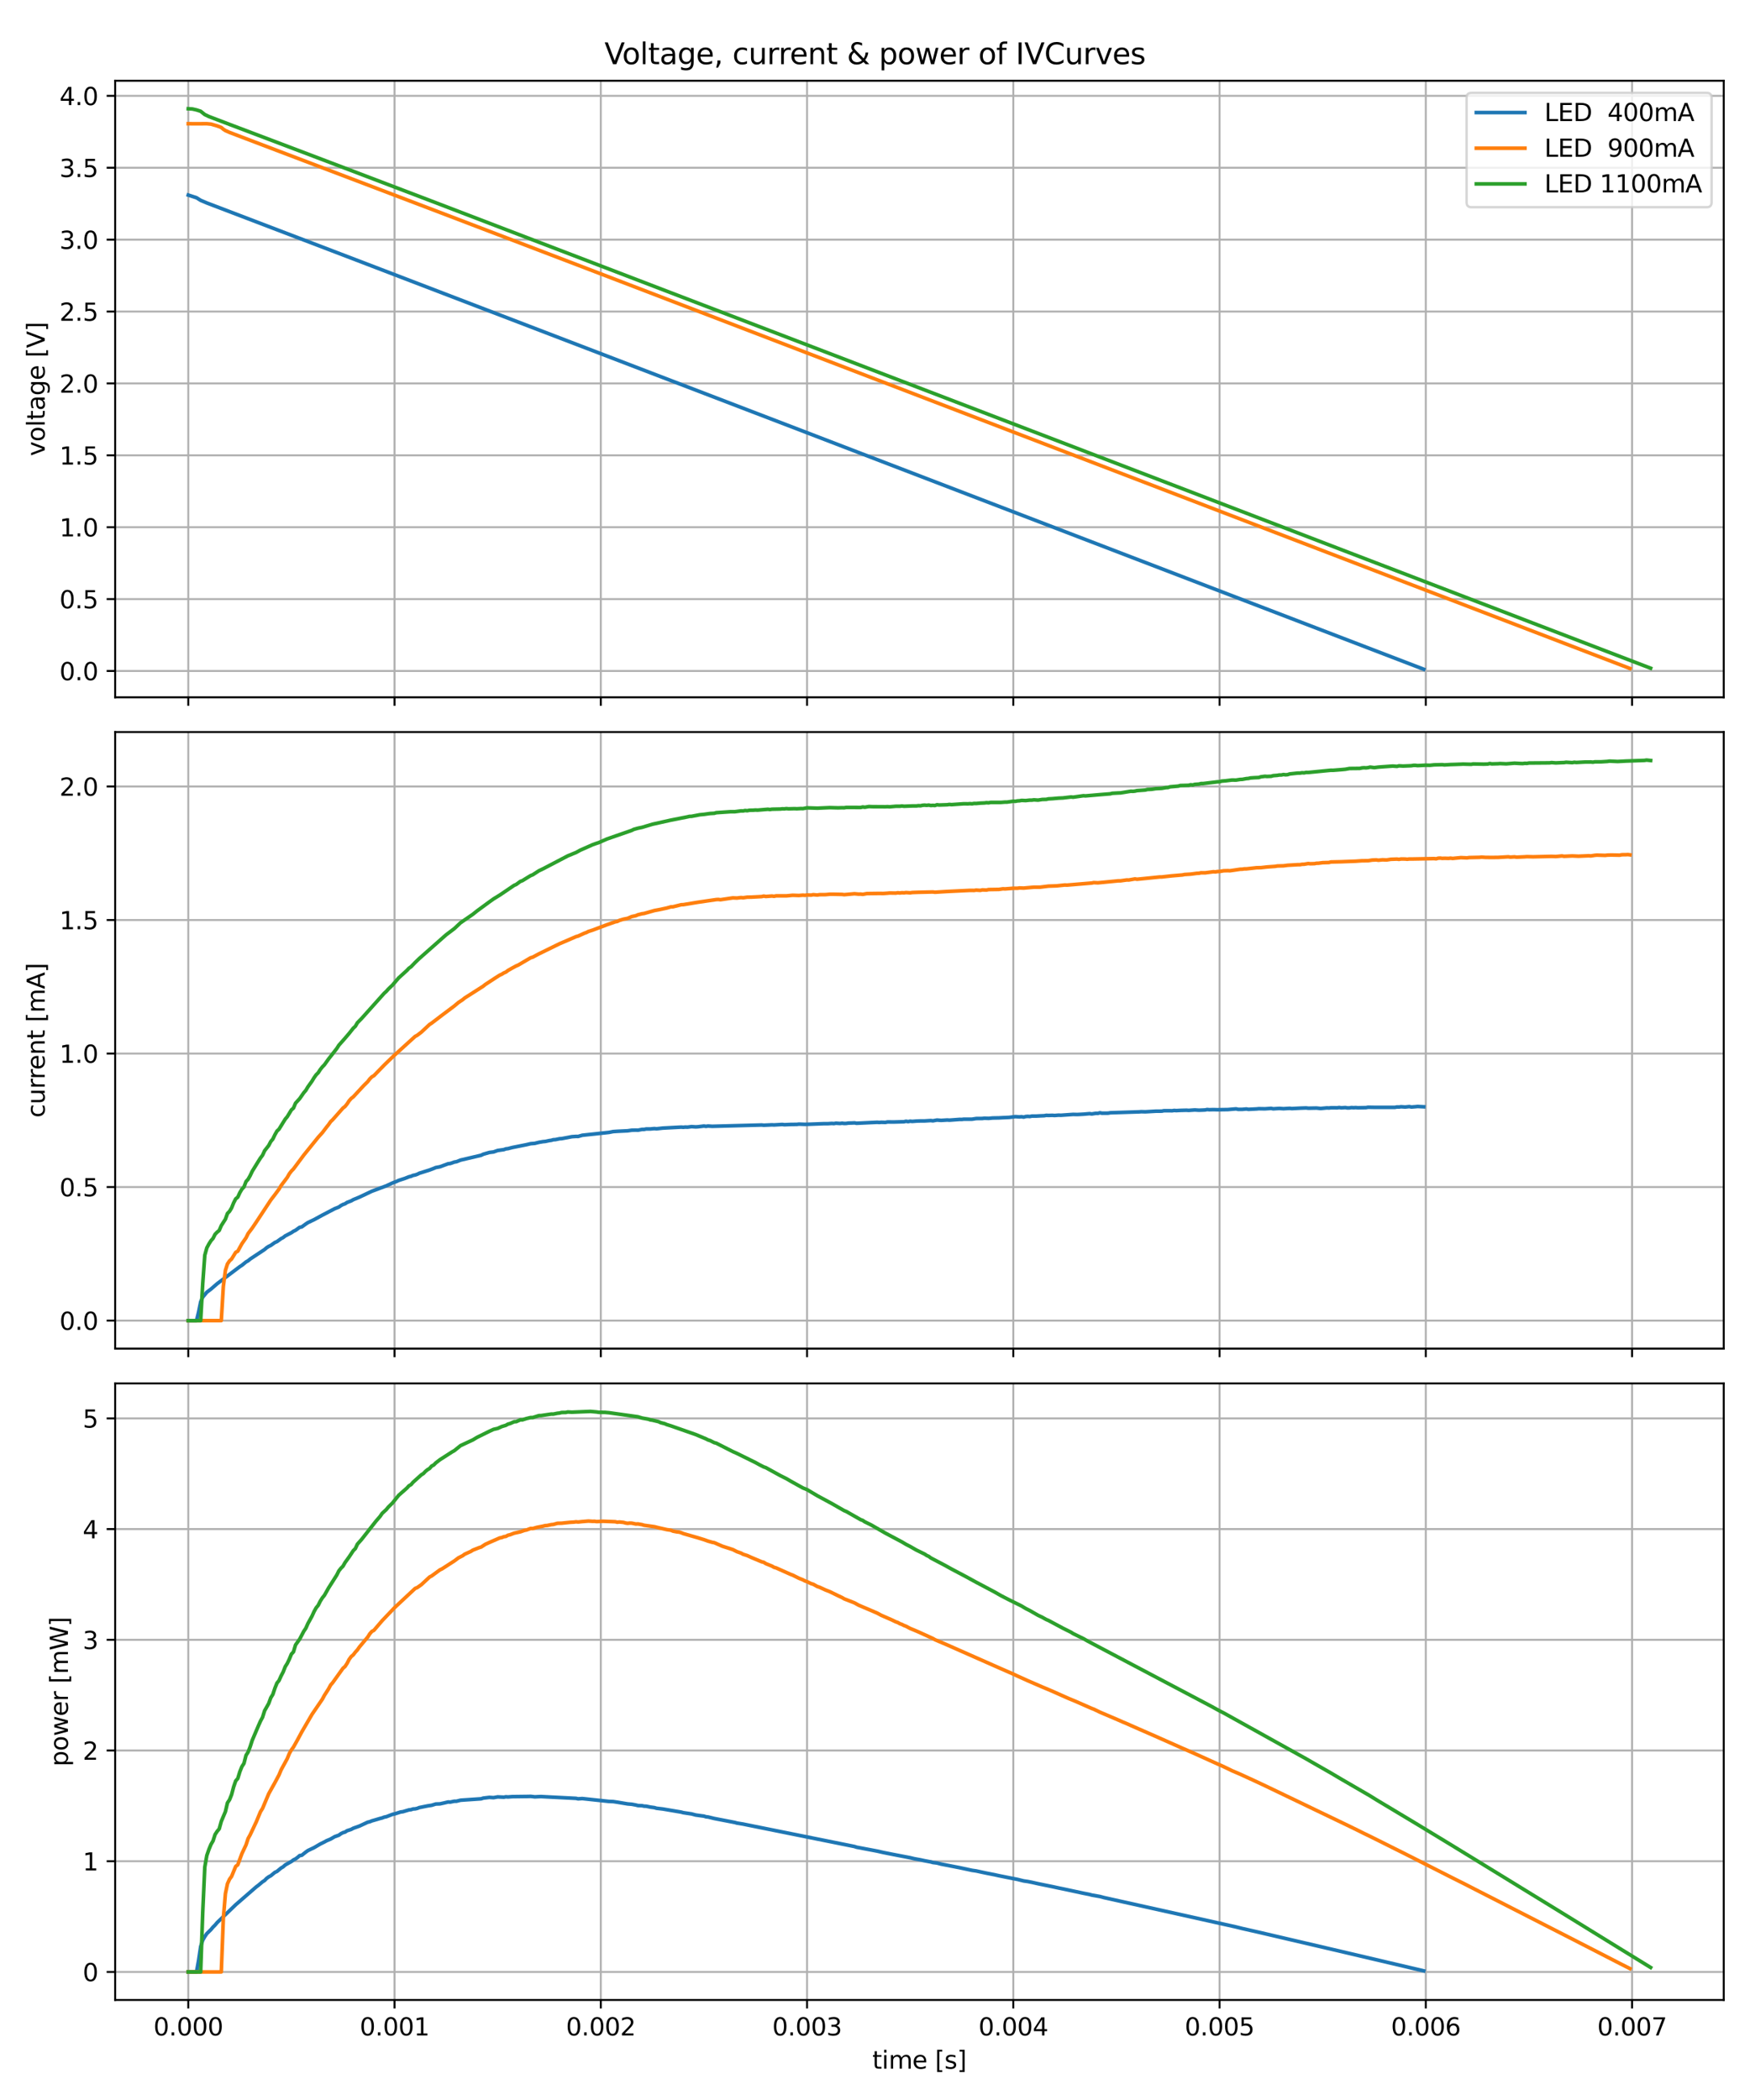 <?xml version="1.0" encoding="utf-8" standalone="no"?>
<!DOCTYPE svg PUBLIC "-//W3C//DTD SVG 1.1//EN"
  "http://www.w3.org/Graphics/SVG/1.1/DTD/svg11.dtd">
<svg xmlns:xlink="http://www.w3.org/1999/xlink" width="720pt" height="864pt" viewBox="0 0 720 864" xmlns="http://www.w3.org/2000/svg" version="1.1">
 <defs>
  <style type="text/css">*{stroke-linejoin: round; stroke-linecap: butt}</style>
 </defs>
 <g id="figure_1">
  <g id="patch_1">
   <path d="M 0 864
L 720 864
L 720 0
L 0 0
z
" style="fill: #ffffff"/>
  </g>
  <g id="axes_1">
   <g id="patch_2">
    <path d="M 47.381 286.89
L 709.2 286.89
L 709.2 33.214
L 47.381 33.214
z
" style="fill: #ffffff"/>
   </g>
   <g id="matplotlib.axis_1">
    <g id="xtick_1">
     <g id="line2d_1">
      <path d="M 77.464 286.89
L 77.464 33.214
" clip-path="url(#p1a8c5ca021)" style="fill: none; stroke: #b0b0b0; stroke-width: 0.8; stroke-linecap: square"/>
     </g>
     <g id="line2d_2">
      <defs>
       <path id="m6302a80d6c" d="M 0 0
L 0 3.5
" style="stroke: #000000; stroke-width: 0.8"/>
      </defs>
      <g>
       <use xlink:href="#m6302a80d6c" x="77.464" y="286.89" style="stroke: #000000; stroke-width: 0.8"/>
      </g>
     </g>
    </g>
    <g id="xtick_2">
     <g id="line2d_3">
      <path d="M 162.323 286.89
L 162.323 33.214
" clip-path="url(#p1a8c5ca021)" style="fill: none; stroke: #b0b0b0; stroke-width: 0.8; stroke-linecap: square"/>
     </g>
     <g id="line2d_4">
      <g>
       <use xlink:href="#m6302a80d6c" x="162.323" y="286.89" style="stroke: #000000; stroke-width: 0.8"/>
      </g>
     </g>
    </g>
    <g id="xtick_3">
     <g id="line2d_5">
      <path d="M 247.183 286.89
L 247.183 33.214
" clip-path="url(#p1a8c5ca021)" style="fill: none; stroke: #b0b0b0; stroke-width: 0.8; stroke-linecap: square"/>
     </g>
     <g id="line2d_6">
      <g>
       <use xlink:href="#m6302a80d6c" x="247.183" y="286.89" style="stroke: #000000; stroke-width: 0.8"/>
      </g>
     </g>
    </g>
    <g id="xtick_4">
     <g id="line2d_7">
      <path d="M 332.042 286.89
L 332.042 33.214
" clip-path="url(#p1a8c5ca021)" style="fill: none; stroke: #b0b0b0; stroke-width: 0.8; stroke-linecap: square"/>
     </g>
     <g id="line2d_8">
      <g>
       <use xlink:href="#m6302a80d6c" x="332.042" y="286.89" style="stroke: #000000; stroke-width: 0.8"/>
      </g>
     </g>
    </g>
    <g id="xtick_5">
     <g id="line2d_9">
      <path d="M 416.902 286.89
L 416.902 33.214
" clip-path="url(#p1a8c5ca021)" style="fill: none; stroke: #b0b0b0; stroke-width: 0.8; stroke-linecap: square"/>
     </g>
     <g id="line2d_10">
      <g>
       <use xlink:href="#m6302a80d6c" x="416.902" y="286.89" style="stroke: #000000; stroke-width: 0.8"/>
      </g>
     </g>
    </g>
    <g id="xtick_6">
     <g id="line2d_11">
      <path d="M 501.761 286.89
L 501.761 33.214
" clip-path="url(#p1a8c5ca021)" style="fill: none; stroke: #b0b0b0; stroke-width: 0.8; stroke-linecap: square"/>
     </g>
     <g id="line2d_12">
      <g>
       <use xlink:href="#m6302a80d6c" x="501.761" y="286.89" style="stroke: #000000; stroke-width: 0.8"/>
      </g>
     </g>
    </g>
    <g id="xtick_7">
     <g id="line2d_13">
      <path d="M 586.621 286.89
L 586.621 33.214
" clip-path="url(#p1a8c5ca021)" style="fill: none; stroke: #b0b0b0; stroke-width: 0.8; stroke-linecap: square"/>
     </g>
     <g id="line2d_14">
      <g>
       <use xlink:href="#m6302a80d6c" x="586.621" y="286.89" style="stroke: #000000; stroke-width: 0.8"/>
      </g>
     </g>
    </g>
    <g id="xtick_8">
     <g id="line2d_15">
      <path d="M 671.48 286.89
L 671.48 33.214
" clip-path="url(#p1a8c5ca021)" style="fill: none; stroke: #b0b0b0; stroke-width: 0.8; stroke-linecap: square"/>
     </g>
     <g id="line2d_16">
      <g>
       <use xlink:href="#m6302a80d6c" x="671.48" y="286.89" style="stroke: #000000; stroke-width: 0.8"/>
      </g>
     </g>
    </g>
   </g>
   <g id="matplotlib.axis_2">
    <g id="ytick_1">
     <g id="line2d_17">
      <path d="M 47.381 276.06
L 709.2 276.06
" clip-path="url(#p1a8c5ca021)" style="fill: none; stroke: #b0b0b0; stroke-width: 0.8; stroke-linecap: square"/>
     </g>
     <g id="line2d_18">
      <defs>
       <path id="md5b0590050" d="M 0 0
L -3.5 0
" style="stroke: #000000; stroke-width: 0.8"/>
      </defs>
      <g>
       <use xlink:href="#md5b0590050" x="47.381" y="276.06" style="stroke: #000000; stroke-width: 0.8"/>
      </g>
     </g>
     <g id="text_1">
      <!-- 0.0 -->
      <g transform="translate(24.478 279.859) scale(0.1 -0.1)">
       <defs>
        <path id="DejaVuSans-30" d="M 2034 4250
Q 1547 4250 1301 3770
Q 1056 3291 1056 2328
Q 1056 1369 1301 889
Q 1547 409 2034 409
Q 2525 409 2770 889
Q 3016 1369 3016 2328
Q 3016 3291 2770 3770
Q 2525 4250 2034 4250
z
M 2034 4750
Q 2819 4750 3233 4129
Q 3647 3509 3647 2328
Q 3647 1150 3233 529
Q 2819 -91 2034 -91
Q 1250 -91 836 529
Q 422 1150 422 2328
Q 422 3509 836 4129
Q 1250 4750 2034 4750
z
" transform="scale(0.016)"/>
        <path id="DejaVuSans-2e" d="M 684 794
L 1344 794
L 1344 0
L 684 0
L 684 794
z
" transform="scale(0.016)"/>
       </defs>
       <use xlink:href="#DejaVuSans-30"/>
       <use xlink:href="#DejaVuSans-2e" x="63.623"/>
       <use xlink:href="#DejaVuSans-30" x="95.41"/>
      </g>
     </g>
    </g>
    <g id="ytick_2">
     <g id="line2d_19">
      <path d="M 47.381 246.483
L 709.2 246.483
" clip-path="url(#p1a8c5ca021)" style="fill: none; stroke: #b0b0b0; stroke-width: 0.8; stroke-linecap: square"/>
     </g>
     <g id="line2d_20">
      <g>
       <use xlink:href="#md5b0590050" x="47.381" y="246.483" style="stroke: #000000; stroke-width: 0.8"/>
      </g>
     </g>
     <g id="text_2">
      <!-- 0.5 -->
      <g transform="translate(24.478 250.282) scale(0.1 -0.1)">
       <defs>
        <path id="DejaVuSans-35" d="M 691 4666
L 3169 4666
L 3169 4134
L 1269 4134
L 1269 2991
Q 1406 3038 1543 3061
Q 1681 3084 1819 3084
Q 2600 3084 3056 2656
Q 3513 2228 3513 1497
Q 3513 744 3044 326
Q 2575 -91 1722 -91
Q 1428 -91 1123 -41
Q 819 9 494 109
L 494 744
Q 775 591 1075 516
Q 1375 441 1709 441
Q 2250 441 2565 725
Q 2881 1009 2881 1497
Q 2881 1984 2565 2268
Q 2250 2553 1709 2553
Q 1456 2553 1204 2497
Q 953 2441 691 2322
L 691 4666
z
" transform="scale(0.016)"/>
       </defs>
       <use xlink:href="#DejaVuSans-30"/>
       <use xlink:href="#DejaVuSans-2e" x="63.623"/>
       <use xlink:href="#DejaVuSans-35" x="95.41"/>
      </g>
     </g>
    </g>
    <g id="ytick_3">
     <g id="line2d_21">
      <path d="M 47.381 216.905
L 709.2 216.905
" clip-path="url(#p1a8c5ca021)" style="fill: none; stroke: #b0b0b0; stroke-width: 0.8; stroke-linecap: square"/>
     </g>
     <g id="line2d_22">
      <g>
       <use xlink:href="#md5b0590050" x="47.381" y="216.905" style="stroke: #000000; stroke-width: 0.8"/>
      </g>
     </g>
     <g id="text_3">
      <!-- 1.0 -->
      <g transform="translate(24.478 220.704) scale(0.1 -0.1)">
       <defs>
        <path id="DejaVuSans-31" d="M 794 531
L 1825 531
L 1825 4091
L 703 3866
L 703 4441
L 1819 4666
L 2450 4666
L 2450 531
L 3481 531
L 3481 0
L 794 0
L 794 531
z
" transform="scale(0.016)"/>
       </defs>
       <use xlink:href="#DejaVuSans-31"/>
       <use xlink:href="#DejaVuSans-2e" x="63.623"/>
       <use xlink:href="#DejaVuSans-30" x="95.41"/>
      </g>
     </g>
    </g>
    <g id="ytick_4">
     <g id="line2d_23">
      <path d="M 47.381 187.328
L 709.2 187.328
" clip-path="url(#p1a8c5ca021)" style="fill: none; stroke: #b0b0b0; stroke-width: 0.8; stroke-linecap: square"/>
     </g>
     <g id="line2d_24">
      <g>
       <use xlink:href="#md5b0590050" x="47.381" y="187.328" style="stroke: #000000; stroke-width: 0.8"/>
      </g>
     </g>
     <g id="text_4">
      <!-- 1.5 -->
      <g transform="translate(24.478 191.127) scale(0.1 -0.1)">
       <use xlink:href="#DejaVuSans-31"/>
       <use xlink:href="#DejaVuSans-2e" x="63.623"/>
       <use xlink:href="#DejaVuSans-35" x="95.41"/>
      </g>
     </g>
    </g>
    <g id="ytick_5">
     <g id="line2d_25">
      <path d="M 47.381 157.751
L 709.2 157.751
" clip-path="url(#p1a8c5ca021)" style="fill: none; stroke: #b0b0b0; stroke-width: 0.8; stroke-linecap: square"/>
     </g>
     <g id="line2d_26">
      <g>
       <use xlink:href="#md5b0590050" x="47.381" y="157.751" style="stroke: #000000; stroke-width: 0.8"/>
      </g>
     </g>
     <g id="text_5">
      <!-- 2.0 -->
      <g transform="translate(24.478 161.55) scale(0.1 -0.1)">
       <defs>
        <path id="DejaVuSans-32" d="M 1228 531
L 3431 531
L 3431 0
L 469 0
L 469 531
Q 828 903 1448 1529
Q 2069 2156 2228 2338
Q 2531 2678 2651 2914
Q 2772 3150 2772 3378
Q 2772 3750 2511 3984
Q 2250 4219 1831 4219
Q 1534 4219 1204 4116
Q 875 4013 500 3803
L 500 4441
Q 881 4594 1212 4672
Q 1544 4750 1819 4750
Q 2544 4750 2975 4387
Q 3406 4025 3406 3419
Q 3406 3131 3298 2873
Q 3191 2616 2906 2266
Q 2828 2175 2409 1742
Q 1991 1309 1228 531
z
" transform="scale(0.016)"/>
       </defs>
       <use xlink:href="#DejaVuSans-32"/>
       <use xlink:href="#DejaVuSans-2e" x="63.623"/>
       <use xlink:href="#DejaVuSans-30" x="95.41"/>
      </g>
     </g>
    </g>
    <g id="ytick_6">
     <g id="line2d_27">
      <path d="M 47.381 128.173
L 709.2 128.173
" clip-path="url(#p1a8c5ca021)" style="fill: none; stroke: #b0b0b0; stroke-width: 0.8; stroke-linecap: square"/>
     </g>
     <g id="line2d_28">
      <g>
       <use xlink:href="#md5b0590050" x="47.381" y="128.173" style="stroke: #000000; stroke-width: 0.8"/>
      </g>
     </g>
     <g id="text_6">
      <!-- 2.5 -->
      <g transform="translate(24.478 131.973) scale(0.1 -0.1)">
       <use xlink:href="#DejaVuSans-32"/>
       <use xlink:href="#DejaVuSans-2e" x="63.623"/>
       <use xlink:href="#DejaVuSans-35" x="95.41"/>
      </g>
     </g>
    </g>
    <g id="ytick_7">
     <g id="line2d_29">
      <path d="M 47.381 98.596
L 709.2 98.596
" clip-path="url(#p1a8c5ca021)" style="fill: none; stroke: #b0b0b0; stroke-width: 0.8; stroke-linecap: square"/>
     </g>
     <g id="line2d_30">
      <g>
       <use xlink:href="#md5b0590050" x="47.381" y="98.596" style="stroke: #000000; stroke-width: 0.8"/>
      </g>
     </g>
     <g id="text_7">
      <!-- 3.0 -->
      <g transform="translate(24.478 102.395) scale(0.1 -0.1)">
       <defs>
        <path id="DejaVuSans-33" d="M 2597 2516
Q 3050 2419 3304 2112
Q 3559 1806 3559 1356
Q 3559 666 3084 287
Q 2609 -91 1734 -91
Q 1441 -91 1130 -33
Q 819 25 488 141
L 488 750
Q 750 597 1062 519
Q 1375 441 1716 441
Q 2309 441 2620 675
Q 2931 909 2931 1356
Q 2931 1769 2642 2001
Q 2353 2234 1838 2234
L 1294 2234
L 1294 2753
L 1863 2753
Q 2328 2753 2575 2939
Q 2822 3125 2822 3475
Q 2822 3834 2567 4026
Q 2313 4219 1838 4219
Q 1578 4219 1281 4162
Q 984 4106 628 3988
L 628 4550
Q 988 4650 1302 4700
Q 1616 4750 1894 4750
Q 2613 4750 3031 4423
Q 3450 4097 3450 3541
Q 3450 3153 3228 2886
Q 3006 2619 2597 2516
z
" transform="scale(0.016)"/>
       </defs>
       <use xlink:href="#DejaVuSans-33"/>
       <use xlink:href="#DejaVuSans-2e" x="63.623"/>
       <use xlink:href="#DejaVuSans-30" x="95.41"/>
      </g>
     </g>
    </g>
    <g id="ytick_8">
     <g id="line2d_31">
      <path d="M 47.381 69.019
L 709.2 69.019
" clip-path="url(#p1a8c5ca021)" style="fill: none; stroke: #b0b0b0; stroke-width: 0.8; stroke-linecap: square"/>
     </g>
     <g id="line2d_32">
      <g>
       <use xlink:href="#md5b0590050" x="47.381" y="69.019" style="stroke: #000000; stroke-width: 0.8"/>
      </g>
     </g>
     <g id="text_8">
      <!-- 3.5 -->
      <g transform="translate(24.478 72.818) scale(0.1 -0.1)">
       <use xlink:href="#DejaVuSans-33"/>
       <use xlink:href="#DejaVuSans-2e" x="63.623"/>
       <use xlink:href="#DejaVuSans-35" x="95.41"/>
      </g>
     </g>
    </g>
    <g id="ytick_9">
     <g id="line2d_33">
      <path d="M 47.381 39.441
L 709.2 39.441
" clip-path="url(#p1a8c5ca021)" style="fill: none; stroke: #b0b0b0; stroke-width: 0.8; stroke-linecap: square"/>
     </g>
     <g id="line2d_34">
      <g>
       <use xlink:href="#md5b0590050" x="47.381" y="39.441" style="stroke: #000000; stroke-width: 0.8"/>
      </g>
     </g>
     <g id="text_9">
      <!-- 4.0 -->
      <g transform="translate(24.478 43.241) scale(0.1 -0.1)">
       <defs>
        <path id="DejaVuSans-34" d="M 2419 4116
L 825 1625
L 2419 1625
L 2419 4116
z
M 2253 4666
L 3047 4666
L 3047 1625
L 3713 1625
L 3713 1100
L 3047 1100
L 3047 0
L 2419 0
L 2419 1100
L 313 1100
L 313 1709
L 2253 4666
z
" transform="scale(0.016)"/>
       </defs>
       <use xlink:href="#DejaVuSans-34"/>
       <use xlink:href="#DejaVuSans-2e" x="63.623"/>
       <use xlink:href="#DejaVuSans-30" x="95.41"/>
      </g>
     </g>
    </g>
    <g id="text_10">
     <!-- voltage [V] -->
     <g transform="translate(18.398 187.646) rotate(-90) scale(0.1 -0.1)">
      <defs>
       <path id="DejaVuSans-76" d="M 191 3500
L 800 3500
L 1894 563
L 2988 3500
L 3597 3500
L 2284 0
L 1503 0
L 191 3500
z
" transform="scale(0.016)"/>
       <path id="DejaVuSans-6f" d="M 1959 3097
Q 1497 3097 1228 2736
Q 959 2375 959 1747
Q 959 1119 1226 758
Q 1494 397 1959 397
Q 2419 397 2687 759
Q 2956 1122 2956 1747
Q 2956 2369 2687 2733
Q 2419 3097 1959 3097
z
M 1959 3584
Q 2709 3584 3137 3096
Q 3566 2609 3566 1747
Q 3566 888 3137 398
Q 2709 -91 1959 -91
Q 1206 -91 779 398
Q 353 888 353 1747
Q 353 2609 779 3096
Q 1206 3584 1959 3584
z
" transform="scale(0.016)"/>
       <path id="DejaVuSans-6c" d="M 603 4863
L 1178 4863
L 1178 0
L 603 0
L 603 4863
z
" transform="scale(0.016)"/>
       <path id="DejaVuSans-74" d="M 1172 4494
L 1172 3500
L 2356 3500
L 2356 3053
L 1172 3053
L 1172 1153
Q 1172 725 1289 603
Q 1406 481 1766 481
L 2356 481
L 2356 0
L 1766 0
Q 1100 0 847 248
Q 594 497 594 1153
L 594 3053
L 172 3053
L 172 3500
L 594 3500
L 594 4494
L 1172 4494
z
" transform="scale(0.016)"/>
       <path id="DejaVuSans-61" d="M 2194 1759
Q 1497 1759 1228 1600
Q 959 1441 959 1056
Q 959 750 1161 570
Q 1363 391 1709 391
Q 2188 391 2477 730
Q 2766 1069 2766 1631
L 2766 1759
L 2194 1759
z
M 3341 1997
L 3341 0
L 2766 0
L 2766 531
Q 2569 213 2275 61
Q 1981 -91 1556 -91
Q 1019 -91 701 211
Q 384 513 384 1019
Q 384 1609 779 1909
Q 1175 2209 1959 2209
L 2766 2209
L 2766 2266
Q 2766 2663 2505 2880
Q 2244 3097 1772 3097
Q 1472 3097 1187 3025
Q 903 2953 641 2809
L 641 3341
Q 956 3463 1253 3523
Q 1550 3584 1831 3584
Q 2591 3584 2966 3190
Q 3341 2797 3341 1997
z
" transform="scale(0.016)"/>
       <path id="DejaVuSans-67" d="M 2906 1791
Q 2906 2416 2648 2759
Q 2391 3103 1925 3103
Q 1463 3103 1205 2759
Q 947 2416 947 1791
Q 947 1169 1205 825
Q 1463 481 1925 481
Q 2391 481 2648 825
Q 2906 1169 2906 1791
z
M 3481 434
Q 3481 -459 3084 -895
Q 2688 -1331 1869 -1331
Q 1566 -1331 1297 -1286
Q 1028 -1241 775 -1147
L 775 -588
Q 1028 -725 1275 -790
Q 1522 -856 1778 -856
Q 2344 -856 2625 -561
Q 2906 -266 2906 331
L 2906 616
Q 2728 306 2450 153
Q 2172 0 1784 0
Q 1141 0 747 490
Q 353 981 353 1791
Q 353 2603 747 3093
Q 1141 3584 1784 3584
Q 2172 3584 2450 3431
Q 2728 3278 2906 2969
L 2906 3500
L 3481 3500
L 3481 434
z
" transform="scale(0.016)"/>
       <path id="DejaVuSans-65" d="M 3597 1894
L 3597 1613
L 953 1613
Q 991 1019 1311 708
Q 1631 397 2203 397
Q 2534 397 2845 478
Q 3156 559 3463 722
L 3463 178
Q 3153 47 2828 -22
Q 2503 -91 2169 -91
Q 1331 -91 842 396
Q 353 884 353 1716
Q 353 2575 817 3079
Q 1281 3584 2069 3584
Q 2775 3584 3186 3129
Q 3597 2675 3597 1894
z
M 3022 2063
Q 3016 2534 2758 2815
Q 2500 3097 2075 3097
Q 1594 3097 1305 2825
Q 1016 2553 972 2059
L 3022 2063
z
" transform="scale(0.016)"/>
       <path id="DejaVuSans-20" transform="scale(0.016)"/>
       <path id="DejaVuSans-5b" d="M 550 4863
L 1875 4863
L 1875 4416
L 1125 4416
L 1125 -397
L 1875 -397
L 1875 -844
L 550 -844
L 550 4863
z
" transform="scale(0.016)"/>
       <path id="DejaVuSans-56" d="M 1831 0
L 50 4666
L 709 4666
L 2188 738
L 3669 4666
L 4325 4666
L 2547 0
L 1831 0
z
" transform="scale(0.016)"/>
       <path id="DejaVuSans-5d" d="M 1947 4863
L 1947 -844
L 622 -844
L 622 -397
L 1369 -397
L 1369 4416
L 622 4416
L 622 4863
L 1947 4863
z
" transform="scale(0.016)"/>
      </defs>
      <use xlink:href="#DejaVuSans-76"/>
      <use xlink:href="#DejaVuSans-6f" x="59.18"/>
      <use xlink:href="#DejaVuSans-6c" x="120.361"/>
      <use xlink:href="#DejaVuSans-74" x="148.145"/>
      <use xlink:href="#DejaVuSans-61" x="187.354"/>
      <use xlink:href="#DejaVuSans-67" x="248.633"/>
      <use xlink:href="#DejaVuSans-65" x="312.109"/>
      <use xlink:href="#DejaVuSans-20" x="373.633"/>
      <use xlink:href="#DejaVuSans-5b" x="405.42"/>
      <use xlink:href="#DejaVuSans-56" x="444.434"/>
      <use xlink:href="#DejaVuSans-5d" x="512.842"/>
     </g>
    </g>
   </g>
   <g id="line2d_35">
    <path d="M 77.464 80.253
L 80.858 81.365
L 82.555 82.421
L 85.101 83.505
L 136.866 103.264
L 154.686 110.076
L 335.437 179.339
L 350.711 185.21
L 585.772 275.36
L 585.772 275.36
" clip-path="url(#p1a8c5ca021)" style="fill: none; stroke: #1f77b4; stroke-width: 1.5; stroke-linecap: square"/>
   </g>
   <g id="line2d_36">
    <path d="M 77.464 50.896
L 80.01 50.923
L 85.101 50.901
L 86.798 51.061
L 89.344 51.805
L 91.041 52.445
L 91.89 53.171
L 92.739 53.722
L 94.436 54.477
L 101.225 57.065
L 172.506 84.161
L 194.57 92.578
L 244.637 111.705
L 255.669 115.928
L 480.546 202.15
L 532.311 222
L 545.888 227.205
L 577.286 239.25
L 670.631 275.043
L 670.631 275.043
" clip-path="url(#p1a8c5ca021)" style="fill: none; stroke: #ff7f0e; stroke-width: 1.5; stroke-linecap: square"/>
   </g>
   <g id="line2d_37">
    <path d="M 77.464 44.745
L 79.161 44.839
L 80.858 45.23
L 82.555 45.772
L 84.253 47.136
L 85.95 47.944
L 94.436 51.183
L 132.623 65.642
L 143.654 69.838
L 177.598 82.756
L 465.272 192.93
L 480.546 198.788
L 514.49 211.796
L 553.525 226.774
L 566.254 231.653
L 601.047 244.987
L 630.747 256.387
L 679.117 274.928
L 679.117 274.928
" clip-path="url(#p1a8c5ca021)" style="fill: none; stroke: #2ca02c; stroke-width: 1.5; stroke-linecap: square"/>
   </g>
   <g id="patch_3">
    <path d="M 47.381 286.89
L 47.381 33.214
" style="fill: none; stroke: #000000; stroke-width: 0.8; stroke-linejoin: miter; stroke-linecap: square"/>
   </g>
   <g id="patch_4">
    <path d="M 709.2 286.89
L 709.2 33.214
" style="fill: none; stroke: #000000; stroke-width: 0.8; stroke-linejoin: miter; stroke-linecap: square"/>
   </g>
   <g id="patch_5">
    <path d="M 47.381 286.89
L 709.2 286.89
" style="fill: none; stroke: #000000; stroke-width: 0.8; stroke-linejoin: miter; stroke-linecap: square"/>
   </g>
   <g id="patch_6">
    <path d="M 47.381 33.214
L 709.2 33.214
" style="fill: none; stroke: #000000; stroke-width: 0.8; stroke-linejoin: miter; stroke-linecap: square"/>
   </g>
   <g id="legend_1">
    <g id="patch_7">
     <path d="M 605.4 85.248
L 702.2 85.248
Q 704.2 85.248 704.2 83.248
L 704.2 40.214
Q 704.2 38.214 702.2 38.214
L 605.4 38.214
Q 603.4 38.214 603.4 40.214
L 603.4 83.248
Q 603.4 85.248 605.4 85.248
z
" style="fill: #ffffff; opacity: 0.8; stroke: #cccccc; stroke-linejoin: miter"/>
    </g>
    <g id="line2d_38">
     <path d="M 607.4 46.312
L 617.4 46.312
L 627.4 46.312
" style="fill: none; stroke: #1f77b4; stroke-width: 1.5; stroke-linecap: square"/>
    </g>
    <g id="text_11">
     <!-- LED  400mA -->
     <g transform="translate(635.4 49.812) scale(0.1 -0.1)">
      <defs>
       <path id="DejaVuSans-4c" d="M 628 4666
L 1259 4666
L 1259 531
L 3531 531
L 3531 0
L 628 0
L 628 4666
z
" transform="scale(0.016)"/>
       <path id="DejaVuSans-45" d="M 628 4666
L 3578 4666
L 3578 4134
L 1259 4134
L 1259 2753
L 3481 2753
L 3481 2222
L 1259 2222
L 1259 531
L 3634 531
L 3634 0
L 628 0
L 628 4666
z
" transform="scale(0.016)"/>
       <path id="DejaVuSans-44" d="M 1259 4147
L 1259 519
L 2022 519
Q 2988 519 3436 956
Q 3884 1394 3884 2338
Q 3884 3275 3436 3711
Q 2988 4147 2022 4147
L 1259 4147
z
M 628 4666
L 1925 4666
Q 3281 4666 3915 4102
Q 4550 3538 4550 2338
Q 4550 1131 3912 565
Q 3275 0 1925 0
L 628 0
L 628 4666
z
" transform="scale(0.016)"/>
       <path id="DejaVuSans-6d" d="M 3328 2828
Q 3544 3216 3844 3400
Q 4144 3584 4550 3584
Q 5097 3584 5394 3201
Q 5691 2819 5691 2113
L 5691 0
L 5113 0
L 5113 2094
Q 5113 2597 4934 2840
Q 4756 3084 4391 3084
Q 3944 3084 3684 2787
Q 3425 2491 3425 1978
L 3425 0
L 2847 0
L 2847 2094
Q 2847 2600 2669 2842
Q 2491 3084 2119 3084
Q 1678 3084 1418 2786
Q 1159 2488 1159 1978
L 1159 0
L 581 0
L 581 3500
L 1159 3500
L 1159 2956
Q 1356 3278 1631 3431
Q 1906 3584 2284 3584
Q 2666 3584 2933 3390
Q 3200 3197 3328 2828
z
" transform="scale(0.016)"/>
       <path id="DejaVuSans-41" d="M 2188 4044
L 1331 1722
L 3047 1722
L 2188 4044
z
M 1831 4666
L 2547 4666
L 4325 0
L 3669 0
L 3244 1197
L 1141 1197
L 716 0
L 50 0
L 1831 4666
z
" transform="scale(0.016)"/>
      </defs>
      <use xlink:href="#DejaVuSans-4c"/>
      <use xlink:href="#DejaVuSans-45" x="55.713"/>
      <use xlink:href="#DejaVuSans-44" x="118.896"/>
      <use xlink:href="#DejaVuSans-20" x="195.898"/>
      <use xlink:href="#DejaVuSans-20" x="227.686"/>
      <use xlink:href="#DejaVuSans-34" x="259.473"/>
      <use xlink:href="#DejaVuSans-30" x="323.096"/>
      <use xlink:href="#DejaVuSans-30" x="386.719"/>
      <use xlink:href="#DejaVuSans-6d" x="450.342"/>
      <use xlink:href="#DejaVuSans-41" x="547.754"/>
     </g>
    </g>
    <g id="line2d_39">
     <path d="M 607.4 60.99
L 617.4 60.99
L 627.4 60.99
" style="fill: none; stroke: #ff7f0e; stroke-width: 1.5; stroke-linecap: square"/>
    </g>
    <g id="text_12">
     <!-- LED  900mA -->
     <g transform="translate(635.4 64.49) scale(0.1 -0.1)">
      <defs>
       <path id="DejaVuSans-39" d="M 703 97
L 703 672
Q 941 559 1184 500
Q 1428 441 1663 441
Q 2288 441 2617 861
Q 2947 1281 2994 2138
Q 2813 1869 2534 1725
Q 2256 1581 1919 1581
Q 1219 1581 811 2004
Q 403 2428 403 3163
Q 403 3881 828 4315
Q 1253 4750 1959 4750
Q 2769 4750 3195 4129
Q 3622 3509 3622 2328
Q 3622 1225 3098 567
Q 2575 -91 1691 -91
Q 1453 -91 1209 -44
Q 966 3 703 97
z
M 1959 2075
Q 2384 2075 2632 2365
Q 2881 2656 2881 3163
Q 2881 3666 2632 3958
Q 2384 4250 1959 4250
Q 1534 4250 1286 3958
Q 1038 3666 1038 3163
Q 1038 2656 1286 2365
Q 1534 2075 1959 2075
z
" transform="scale(0.016)"/>
      </defs>
      <use xlink:href="#DejaVuSans-4c"/>
      <use xlink:href="#DejaVuSans-45" x="55.713"/>
      <use xlink:href="#DejaVuSans-44" x="118.896"/>
      <use xlink:href="#DejaVuSans-20" x="195.898"/>
      <use xlink:href="#DejaVuSans-20" x="227.686"/>
      <use xlink:href="#DejaVuSans-39" x="259.473"/>
      <use xlink:href="#DejaVuSans-30" x="323.096"/>
      <use xlink:href="#DejaVuSans-30" x="386.719"/>
      <use xlink:href="#DejaVuSans-6d" x="450.342"/>
      <use xlink:href="#DejaVuSans-41" x="547.754"/>
     </g>
    </g>
    <g id="line2d_40">
     <path d="M 607.4 75.668
L 617.4 75.668
L 627.4 75.668
" style="fill: none; stroke: #2ca02c; stroke-width: 1.5; stroke-linecap: square"/>
    </g>
    <g id="text_13">
     <!-- LED 1100mA -->
     <g transform="translate(635.4 79.168) scale(0.1 -0.1)">
      <use xlink:href="#DejaVuSans-4c"/>
      <use xlink:href="#DejaVuSans-45" x="55.713"/>
      <use xlink:href="#DejaVuSans-44" x="118.896"/>
      <use xlink:href="#DejaVuSans-20" x="195.898"/>
      <use xlink:href="#DejaVuSans-31" x="227.686"/>
      <use xlink:href="#DejaVuSans-31" x="291.309"/>
      <use xlink:href="#DejaVuSans-30" x="354.932"/>
      <use xlink:href="#DejaVuSans-30" x="418.555"/>
      <use xlink:href="#DejaVuSans-6d" x="482.178"/>
      <use xlink:href="#DejaVuSans-41" x="579.59"/>
     </g>
    </g>
   </g>
  </g>
  <g id="axes_2">
   <g id="patch_8">
    <path d="M 47.381 554.867
L 709.2 554.867
L 709.2 301.19
L 47.381 301.19
z
" style="fill: #ffffff"/>
   </g>
   <g id="matplotlib.axis_3">
    <g id="xtick_9">
     <g id="line2d_41">
      <path d="M 77.464 554.867
L 77.464 301.19
" clip-path="url(#pdd3391417b)" style="fill: none; stroke: #b0b0b0; stroke-width: 0.8; stroke-linecap: square"/>
     </g>
     <g id="line2d_42">
      <g>
       <use xlink:href="#m6302a80d6c" x="77.464" y="554.867" style="stroke: #000000; stroke-width: 0.8"/>
      </g>
     </g>
    </g>
    <g id="xtick_10">
     <g id="line2d_43">
      <path d="M 162.323 554.867
L 162.323 301.19
" clip-path="url(#pdd3391417b)" style="fill: none; stroke: #b0b0b0; stroke-width: 0.8; stroke-linecap: square"/>
     </g>
     <g id="line2d_44">
      <g>
       <use xlink:href="#m6302a80d6c" x="162.323" y="554.867" style="stroke: #000000; stroke-width: 0.8"/>
      </g>
     </g>
    </g>
    <g id="xtick_11">
     <g id="line2d_45">
      <path d="M 247.183 554.867
L 247.183 301.19
" clip-path="url(#pdd3391417b)" style="fill: none; stroke: #b0b0b0; stroke-width: 0.8; stroke-linecap: square"/>
     </g>
     <g id="line2d_46">
      <g>
       <use xlink:href="#m6302a80d6c" x="247.183" y="554.867" style="stroke: #000000; stroke-width: 0.8"/>
      </g>
     </g>
    </g>
    <g id="xtick_12">
     <g id="line2d_47">
      <path d="M 332.042 554.867
L 332.042 301.19
" clip-path="url(#pdd3391417b)" style="fill: none; stroke: #b0b0b0; stroke-width: 0.8; stroke-linecap: square"/>
     </g>
     <g id="line2d_48">
      <g>
       <use xlink:href="#m6302a80d6c" x="332.042" y="554.867" style="stroke: #000000; stroke-width: 0.8"/>
      </g>
     </g>
    </g>
    <g id="xtick_13">
     <g id="line2d_49">
      <path d="M 416.902 554.867
L 416.902 301.19
" clip-path="url(#pdd3391417b)" style="fill: none; stroke: #b0b0b0; stroke-width: 0.8; stroke-linecap: square"/>
     </g>
     <g id="line2d_50">
      <g>
       <use xlink:href="#m6302a80d6c" x="416.902" y="554.867" style="stroke: #000000; stroke-width: 0.8"/>
      </g>
     </g>
    </g>
    <g id="xtick_14">
     <g id="line2d_51">
      <path d="M 501.761 554.867
L 501.761 301.19
" clip-path="url(#pdd3391417b)" style="fill: none; stroke: #b0b0b0; stroke-width: 0.8; stroke-linecap: square"/>
     </g>
     <g id="line2d_52">
      <g>
       <use xlink:href="#m6302a80d6c" x="501.761" y="554.867" style="stroke: #000000; stroke-width: 0.8"/>
      </g>
     </g>
    </g>
    <g id="xtick_15">
     <g id="line2d_53">
      <path d="M 586.621 554.867
L 586.621 301.19
" clip-path="url(#pdd3391417b)" style="fill: none; stroke: #b0b0b0; stroke-width: 0.8; stroke-linecap: square"/>
     </g>
     <g id="line2d_54">
      <g>
       <use xlink:href="#m6302a80d6c" x="586.621" y="554.867" style="stroke: #000000; stroke-width: 0.8"/>
      </g>
     </g>
    </g>
    <g id="xtick_16">
     <g id="line2d_55">
      <path d="M 671.48 554.867
L 671.48 301.19
" clip-path="url(#pdd3391417b)" style="fill: none; stroke: #b0b0b0; stroke-width: 0.8; stroke-linecap: square"/>
     </g>
     <g id="line2d_56">
      <g>
       <use xlink:href="#m6302a80d6c" x="671.48" y="554.867" style="stroke: #000000; stroke-width: 0.8"/>
      </g>
     </g>
    </g>
   </g>
   <g id="matplotlib.axis_4">
    <g id="ytick_10">
     <g id="line2d_57">
      <path d="M 47.381 543.336
L 709.2 543.336
" clip-path="url(#pdd3391417b)" style="fill: none; stroke: #b0b0b0; stroke-width: 0.8; stroke-linecap: square"/>
     </g>
     <g id="line2d_58">
      <g>
       <use xlink:href="#md5b0590050" x="47.381" y="543.336" style="stroke: #000000; stroke-width: 0.8"/>
      </g>
     </g>
     <g id="text_14">
      <!-- 0.0 -->
      <g transform="translate(24.478 547.136) scale(0.1 -0.1)">
       <use xlink:href="#DejaVuSans-30"/>
       <use xlink:href="#DejaVuSans-2e" x="63.623"/>
       <use xlink:href="#DejaVuSans-30" x="95.41"/>
      </g>
     </g>
    </g>
    <g id="ytick_11">
     <g id="line2d_59">
      <path d="M 47.381 488.396
L 709.2 488.396
" clip-path="url(#pdd3391417b)" style="fill: none; stroke: #b0b0b0; stroke-width: 0.8; stroke-linecap: square"/>
     </g>
     <g id="line2d_60">
      <g>
       <use xlink:href="#md5b0590050" x="47.381" y="488.396" style="stroke: #000000; stroke-width: 0.8"/>
      </g>
     </g>
     <g id="text_15">
      <!-- 0.5 -->
      <g transform="translate(24.478 492.196) scale(0.1 -0.1)">
       <use xlink:href="#DejaVuSans-30"/>
       <use xlink:href="#DejaVuSans-2e" x="63.623"/>
       <use xlink:href="#DejaVuSans-35" x="95.41"/>
      </g>
     </g>
    </g>
    <g id="ytick_12">
     <g id="line2d_61">
      <path d="M 47.381 433.457
L 709.2 433.457
" clip-path="url(#pdd3391417b)" style="fill: none; stroke: #b0b0b0; stroke-width: 0.8; stroke-linecap: square"/>
     </g>
     <g id="line2d_62">
      <g>
       <use xlink:href="#md5b0590050" x="47.381" y="433.457" style="stroke: #000000; stroke-width: 0.8"/>
      </g>
     </g>
     <g id="text_16">
      <!-- 1.0 -->
      <g transform="translate(24.478 437.256) scale(0.1 -0.1)">
       <use xlink:href="#DejaVuSans-31"/>
       <use xlink:href="#DejaVuSans-2e" x="63.623"/>
       <use xlink:href="#DejaVuSans-30" x="95.41"/>
      </g>
     </g>
    </g>
    <g id="ytick_13">
     <g id="line2d_63">
      <path d="M 47.381 378.517
L 709.2 378.517
" clip-path="url(#pdd3391417b)" style="fill: none; stroke: #b0b0b0; stroke-width: 0.8; stroke-linecap: square"/>
     </g>
     <g id="line2d_64">
      <g>
       <use xlink:href="#md5b0590050" x="47.381" y="378.517" style="stroke: #000000; stroke-width: 0.8"/>
      </g>
     </g>
     <g id="text_17">
      <!-- 1.5 -->
      <g transform="translate(24.478 382.316) scale(0.1 -0.1)">
       <use xlink:href="#DejaVuSans-31"/>
       <use xlink:href="#DejaVuSans-2e" x="63.623"/>
       <use xlink:href="#DejaVuSans-35" x="95.41"/>
      </g>
     </g>
    </g>
    <g id="ytick_14">
     <g id="line2d_65">
      <path d="M 47.381 323.577
L 709.2 323.577
" clip-path="url(#pdd3391417b)" style="fill: none; stroke: #b0b0b0; stroke-width: 0.8; stroke-linecap: square"/>
     </g>
     <g id="line2d_66">
      <g>
       <use xlink:href="#md5b0590050" x="47.381" y="323.577" style="stroke: #000000; stroke-width: 0.8"/>
      </g>
     </g>
     <g id="text_18">
      <!-- 2.0 -->
      <g transform="translate(24.478 327.376) scale(0.1 -0.1)">
       <use xlink:href="#DejaVuSans-32"/>
       <use xlink:href="#DejaVuSans-2e" x="63.623"/>
       <use xlink:href="#DejaVuSans-30" x="95.41"/>
      </g>
     </g>
    </g>
    <g id="text_19">
     <!-- current [mA] -->
     <g transform="translate(18.398 459.844) rotate(-90) scale(0.1 -0.1)">
      <defs>
       <path id="DejaVuSans-63" d="M 3122 3366
L 3122 2828
Q 2878 2963 2633 3030
Q 2388 3097 2138 3097
Q 1578 3097 1268 2742
Q 959 2388 959 1747
Q 959 1106 1268 751
Q 1578 397 2138 397
Q 2388 397 2633 464
Q 2878 531 3122 666
L 3122 134
Q 2881 22 2623 -34
Q 2366 -91 2075 -91
Q 1284 -91 818 406
Q 353 903 353 1747
Q 353 2603 823 3093
Q 1294 3584 2113 3584
Q 2378 3584 2631 3529
Q 2884 3475 3122 3366
z
" transform="scale(0.016)"/>
       <path id="DejaVuSans-75" d="M 544 1381
L 544 3500
L 1119 3500
L 1119 1403
Q 1119 906 1312 657
Q 1506 409 1894 409
Q 2359 409 2629 706
Q 2900 1003 2900 1516
L 2900 3500
L 3475 3500
L 3475 0
L 2900 0
L 2900 538
Q 2691 219 2414 64
Q 2138 -91 1772 -91
Q 1169 -91 856 284
Q 544 659 544 1381
z
M 1991 3584
L 1991 3584
z
" transform="scale(0.016)"/>
       <path id="DejaVuSans-72" d="M 2631 2963
Q 2534 3019 2420 3045
Q 2306 3072 2169 3072
Q 1681 3072 1420 2755
Q 1159 2438 1159 1844
L 1159 0
L 581 0
L 581 3500
L 1159 3500
L 1159 2956
Q 1341 3275 1631 3429
Q 1922 3584 2338 3584
Q 2397 3584 2469 3576
Q 2541 3569 2628 3553
L 2631 2963
z
" transform="scale(0.016)"/>
       <path id="DejaVuSans-6e" d="M 3513 2113
L 3513 0
L 2938 0
L 2938 2094
Q 2938 2591 2744 2837
Q 2550 3084 2163 3084
Q 1697 3084 1428 2787
Q 1159 2491 1159 1978
L 1159 0
L 581 0
L 581 3500
L 1159 3500
L 1159 2956
Q 1366 3272 1645 3428
Q 1925 3584 2291 3584
Q 2894 3584 3203 3211
Q 3513 2838 3513 2113
z
" transform="scale(0.016)"/>
      </defs>
      <use xlink:href="#DejaVuSans-63"/>
      <use xlink:href="#DejaVuSans-75" x="54.98"/>
      <use xlink:href="#DejaVuSans-72" x="118.359"/>
      <use xlink:href="#DejaVuSans-72" x="157.723"/>
      <use xlink:href="#DejaVuSans-65" x="196.586"/>
      <use xlink:href="#DejaVuSans-6e" x="258.109"/>
      <use xlink:href="#DejaVuSans-74" x="321.488"/>
      <use xlink:href="#DejaVuSans-20" x="360.697"/>
      <use xlink:href="#DejaVuSans-5b" x="392.484"/>
      <use xlink:href="#DejaVuSans-6d" x="431.498"/>
      <use xlink:href="#DejaVuSans-41" x="528.91"/>
      <use xlink:href="#DejaVuSans-5d" x="597.318"/>
     </g>
    </g>
   </g>
   <g id="line2d_67">
    <path d="M 77.464 543.336
L 80.858 543.336
L 81.707 539.871
L 82.555 535.646
L 83.404 533.701
L 85.101 531.645
L 86.798 530.37
L 89.344 528.157
L 98.679 521.115
L 99.527 520.579
L 101.225 519.193
L 102.073 518.723
L 102.922 518.008
L 108.862 514.074
L 109.711 513.336
L 110.559 512.799
L 111.408 512.397
L 113.105 511.19
L 113.953 510.832
L 115.651 509.602
L 116.499 509.155
L 117.348 508.485
L 119.894 507.166
L 120.742 506.585
L 121.591 506.182
L 123.288 504.953
L 124.137 504.796
L 125.834 503.567
L 126.682 503.008
L 129.228 501.801
L 132.623 499.945
L 137.714 497.285
L 139.411 496.614
L 140.26 496.011
L 141.108 495.563
L 141.957 495.273
L 142.806 494.714
L 144.503 494.066
L 145.351 493.574
L 147.897 492.523
L 152.14 490.511
L 152.989 490.109
L 154.686 489.483
L 156.383 488.835
L 158.929 487.896
L 161.475 486.711
L 163.172 486.063
L 164.021 485.66
L 166.566 484.833
L 168.264 484.162
L 169.112 483.961
L 169.961 483.581
L 170.809 483.425
L 171.658 483.134
L 172.506 482.709
L 176.749 481.368
L 178.447 480.72
L 179.295 480.362
L 180.992 480.049
L 184.387 478.797
L 185.235 478.708
L 186.933 478.104
L 187.781 477.97
L 189.478 477.299
L 197.964 475.31
L 198.813 474.885
L 201.359 474.147
L 203.056 473.946
L 204.753 473.343
L 207.299 472.985
L 208.147 472.672
L 208.996 472.582
L 210.693 472.135
L 216.633 470.951
L 218.331 470.548
L 220.028 470.414
L 221.725 469.989
L 223.422 469.699
L 224.271 469.632
L 225.968 469.274
L 226.817 469.162
L 227.665 468.916
L 228.514 468.872
L 230.211 468.514
L 231.06 468.469
L 235.302 467.664
L 237 467.553
L 237.848 467.575
L 239.545 467.083
L 250.577 465.898
L 252.274 465.563
L 253.972 465.451
L 258.215 465.25
L 259.912 465.004
L 261.609 464.959
L 262.457 465.004
L 264.155 464.669
L 265.003 464.669
L 265.852 464.49
L 267.549 464.49
L 269.246 464.333
L 270.095 464.423
L 272.641 464.132
L 280.278 463.73
L 281.127 463.797
L 281.975 463.707
L 282.824 463.752
L 284.521 463.529
L 286.218 463.64
L 287.067 463.596
L 288.764 463.395
L 289.613 463.283
L 290.461 463.417
L 291.31 463.283
L 293.007 463.395
L 313.373 462.858
L 314.222 462.947
L 317.616 462.791
L 318.465 462.836
L 321.859 462.634
L 322.708 462.746
L 325.253 462.634
L 326.951 462.612
L 327.799 462.612
L 328.648 462.5
L 331.194 462.59
L 332.891 462.545
L 338.831 462.321
L 340.528 462.321
L 342.225 462.21
L 343.074 462.277
L 343.923 462.12
L 345.62 462.232
L 346.468 462.12
L 347.317 462.232
L 348.166 462.21
L 349.014 462.076
L 350.711 462.031
L 351.56 461.986
L 352.408 462.143
L 360.894 461.74
L 361.743 461.807
L 362.592 461.74
L 364.289 461.785
L 365.137 461.606
L 367.683 461.628
L 370.229 461.561
L 371.926 461.517
L 372.775 461.315
L 373.623 461.472
L 374.472 461.293
L 375.321 461.383
L 377.018 461.248
L 378.715 461.181
L 380.412 461.181
L 382.958 461.025
L 383.806 461.137
L 385.504 460.824
L 387.201 460.958
L 389.747 460.801
L 390.595 460.868
L 394.838 460.555
L 395.687 460.578
L 396.535 460.466
L 399.93 460.466
L 401.627 460.198
L 404.173 460.175
L 405.021 460.064
L 406.719 460.131
L 408.416 459.974
L 410.962 459.929
L 412.659 459.84
L 415.204 459.728
L 417.75 459.415
L 419.447 459.527
L 420.296 459.438
L 421.145 459.616
L 421.993 459.371
L 422.842 459.304
L 423.69 459.371
L 424.539 459.192
L 426.236 459.192
L 427.933 459.102
L 429.631 459.035
L 430.479 458.879
L 431.328 458.923
L 433.025 458.879
L 433.874 458.946
L 435.571 458.812
L 436.419 458.856
L 441.511 458.499
L 443.208 458.543
L 445.754 458.409
L 448.3 458.186
L 449.148 458.32
L 450.845 458.052
L 451.694 458.074
L 452.543 457.828
L 453.391 458.007
L 455.937 457.985
L 456.786 457.828
L 468.666 457.448
L 469.515 457.381
L 471.212 457.426
L 475.455 457.18
L 478 457.157
L 478.849 456.979
L 481.395 456.979
L 482.243 457.001
L 483.092 456.867
L 483.941 456.934
L 485.638 456.844
L 488.184 456.777
L 489.032 456.844
L 491.578 456.666
L 493.275 456.777
L 494.972 456.71
L 495.821 456.666
L 496.67 456.487
L 497.518 456.576
L 499.215 456.531
L 500.913 456.576
L 505.155 456.509
L 508.55 456.219
L 509.398 456.42
L 511.096 456.42
L 512.793 456.263
L 513.641 456.42
L 517.036 456.241
L 517.884 456.151
L 520.43 456.196
L 522.976 456.017
L 523.825 456.196
L 525.522 456.084
L 526.37 456.04
L 528.068 456.151
L 530.613 455.995
L 531.462 456.107
L 534.856 455.928
L 537.402 455.838
L 538.251 455.95
L 541.645 455.883
L 543.342 456.062
L 545.888 455.816
L 546.737 455.861
L 547.585 455.771
L 549.282 455.771
L 550.131 455.794
L 550.98 455.66
L 551.828 455.794
L 553.525 455.682
L 554.374 455.838
L 555.223 455.816
L 556.071 455.682
L 556.92 455.749
L 557.768 455.682
L 558.617 455.771
L 562.011 455.704
L 562.86 455.548
L 565.406 455.593
L 573.892 455.593
L 574.74 455.436
L 575.589 455.458
L 576.437 455.347
L 578.135 455.458
L 579.832 455.28
L 580.68 455.458
L 582.378 455.324
L 583.226 455.235
L 585.772 455.369
L 585.772 455.369
" clip-path="url(#pdd3391417b)" style="fill: none; stroke: #1f77b4; stroke-width: 1.5; stroke-linecap: square"/>
   </g>
   <g id="line2d_68">
    <path d="M 77.464 543.336
L 91.041 543.336
L 91.89 529.275
L 92.739 522.658
L 93.587 520.02
L 94.436 518.768
L 95.284 517.986
L 96.982 515.236
L 97.83 514.789
L 99.527 511.704
L 101.225 509.267
L 102.073 507.523
L 103.77 505.266
L 105.468 502.762
L 111.408 493.73
L 113.105 491.517
L 114.802 489.237
L 115.651 487.784
L 118.196 484.408
L 119.045 482.911
L 119.894 481.815
L 120.742 480.943
L 124.985 475.243
L 130.925 467.888
L 132.623 466.01
L 134.32 463.775
L 135.168 462.724
L 136.017 461.494
L 136.866 460.69
L 141.108 455.883
L 141.957 455.235
L 142.806 454.184
L 143.654 452.888
L 144.503 451.926
L 145.351 451.278
L 149.594 446.695
L 151.292 445.019
L 152.14 443.901
L 152.989 443.051
L 153.837 442.56
L 158.08 438.2
L 159.778 436.546
L 162.323 434.109
L 170.809 426.397
L 171.658 425.95
L 173.355 424.653
L 176.749 421.479
L 177.598 420.942
L 181.841 417.701
L 186.933 413.878
L 188.63 412.447
L 190.327 411.329
L 191.176 410.614
L 198.813 405.741
L 199.662 405.048
L 202.207 403.393
L 203.904 402.276
L 205.602 401.203
L 206.45 400.823
L 207.299 400.286
L 208.147 399.928
L 208.996 399.28
L 210.693 398.319
L 212.39 397.402
L 213.239 397.045
L 218.331 394.049
L 219.179 393.803
L 221.725 392.439
L 230.211 388.281
L 233.605 386.828
L 237 385.353
L 237.848 385.129
L 240.394 383.967
L 241.243 383.676
L 242.091 383.229
L 243.788 382.693
L 249.729 380.457
L 253.123 379.272
L 253.972 379.116
L 254.82 378.691
L 256.517 378.177
L 258.215 377.842
L 259.912 377.104
L 261.609 376.746
L 262.457 376.366
L 264.155 375.941
L 265.003 375.83
L 269.246 374.622
L 270.943 374.309
L 274.338 373.594
L 276.035 373.102
L 276.884 373.08
L 280.278 372.23
L 281.127 372.208
L 287.067 371.224
L 294.704 370.107
L 295.553 370.062
L 296.401 370.174
L 301.493 369.414
L 303.19 369.481
L 304.887 369.28
L 305.736 369.369
L 307.433 369.123
L 309.13 369.101
L 313.373 368.877
L 314.222 368.676
L 315.07 368.832
L 317.616 368.654
L 318.465 368.765
L 319.313 368.587
L 323.556 368.587
L 326.102 368.341
L 328.648 368.43
L 330.345 368.296
L 331.194 368.363
L 332.042 368.229
L 333.739 368.274
L 334.588 368.095
L 336.285 368.251
L 337.134 368.095
L 339.68 368.072
L 341.377 367.916
L 343.074 367.916
L 346.468 367.983
L 347.317 368.095
L 351.56 367.715
L 353.257 367.871
L 354.106 367.849
L 354.954 367.961
L 356.651 367.648
L 361.743 367.581
L 363.44 367.603
L 365.137 367.491
L 365.986 367.402
L 368.532 367.446
L 369.38 367.312
L 370.229 367.402
L 371.078 367.29
L 371.926 367.335
L 372.775 367.223
L 374.472 367.335
L 375.321 367.201
L 377.866 367.111
L 383.806 366.977
L 384.655 367.089
L 389.747 366.776
L 393.99 366.575
L 399.081 366.329
L 400.778 366.351
L 401.627 366.217
L 403.324 366.329
L 404.173 366.127
L 405.87 366.195
L 406.719 365.993
L 410.962 365.926
L 412.659 365.68
L 413.507 365.725
L 416.902 365.457
L 418.599 365.457
L 419.447 365.323
L 421.145 365.39
L 425.388 365.01
L 427.933 365.01
L 431.328 364.585
L 434.722 364.473
L 438.117 364.116
L 438.965 364.16
L 449.148 363.311
L 449.997 363.132
L 451.694 363.221
L 460.18 362.394
L 461.029 362.394
L 463.574 362.037
L 464.423 362.059
L 466.969 361.612
L 467.817 361.746
L 471.212 361.411
L 477.152 360.807
L 478 360.807
L 480.546 360.516
L 482.243 360.338
L 486.486 359.98
L 487.335 359.801
L 489.881 359.645
L 492.427 359.309
L 493.275 359.287
L 494.124 359.086
L 495.821 359.108
L 499.215 358.661
L 500.064 358.728
L 500.913 358.571
L 501.761 358.549
L 503.458 358.259
L 505.155 358.214
L 506.004 358.259
L 507.701 358.013
L 510.247 357.633
L 511.096 357.61
L 511.944 357.476
L 512.793 357.476
L 517.036 357.007
L 518.733 356.984
L 521.279 356.694
L 524.673 356.448
L 525.522 356.291
L 528.068 356.224
L 529.765 356.001
L 534.008 355.755
L 534.856 355.755
L 535.705 355.598
L 536.553 355.576
L 538.251 355.285
L 539.099 355.375
L 540.796 355.33
L 541.645 355.173
L 542.494 355.151
L 544.191 354.928
L 546.737 354.861
L 547.585 354.637
L 551.828 354.548
L 553.525 354.48
L 557.768 354.324
L 560.314 354.145
L 562.86 354.123
L 564.557 353.855
L 566.254 353.787
L 567.103 353.922
L 568.8 353.743
L 570.497 353.81
L 572.194 353.542
L 574.74 353.452
L 575.589 353.564
L 576.437 353.407
L 578.135 353.43
L 578.983 353.519
L 579.832 353.407
L 581.529 353.407
L 590.015 353.251
L 590.864 353.34
L 591.712 353.094
L 592.561 353.05
L 593.409 353.162
L 594.258 353.117
L 595.955 353.162
L 596.804 353.072
L 597.652 353.184
L 601.047 352.849
L 603.592 352.96
L 604.441 352.826
L 608.684 352.737
L 609.533 352.647
L 611.23 352.759
L 613.776 352.782
L 616.321 352.759
L 620.564 352.513
L 621.413 352.647
L 623.11 352.536
L 623.959 352.67
L 627.353 352.513
L 628.202 352.446
L 630.747 352.513
L 638.385 352.334
L 640.082 352.401
L 641.779 352.245
L 642.628 352.156
L 643.476 352.312
L 646.871 352.156
L 649.417 352.267
L 653.659 352.088
L 654.508 352.156
L 656.205 351.887
L 657.054 351.82
L 660.448 351.932
L 661.297 351.82
L 662.994 351.776
L 666.388 351.843
L 667.237 351.664
L 668.934 351.641
L 669.783 351.597
L 670.631 351.708
L 670.631 351.708
" clip-path="url(#pdd3391417b)" style="fill: none; stroke: #ff7f0e; stroke-width: 1.5; stroke-linecap: square"/>
   </g>
   <g id="line2d_69">
    <path d="M 77.464 543.336
L 82.555 543.336
L 83.404 528.224
L 84.253 516.443
L 85.101 513.403
L 85.95 511.816
L 86.798 510.474
L 87.647 509.513
L 88.496 507.814
L 89.344 506.942
L 90.193 506.249
L 91.041 504.26
L 92.739 501.599
L 93.587 499.252
L 94.436 498.38
L 95.284 496.972
L 96.133 494.87
L 96.982 493.239
L 97.83 492.546
L 98.679 490.69
L 99.527 489.259
L 100.376 488.343
L 101.225 486.13
L 102.073 485.191
L 102.922 483.693
L 103.77 481.905
L 106.316 477.769
L 107.165 476.428
L 108.013 475.31
L 108.862 473.454
L 110.559 471.286
L 111.408 469.654
L 112.256 468.648
L 113.105 466.86
L 113.953 465.362
L 114.802 464.557
L 117.348 460.444
L 118.196 459.438
L 119.894 456.643
L 120.742 455.906
L 121.591 453.871
L 123.288 452.016
L 124.985 449.579
L 125.834 448.595
L 126.682 447.165
L 128.38 444.795
L 129.228 443.387
L 130.077 442.202
L 130.925 441.352
L 131.774 440.033
L 132.623 438.96
L 133.471 438.089
L 135.168 435.719
L 138.563 431.382
L 139.411 430.041
L 141.957 427.157
L 143.654 425.167
L 145.351 423.021
L 146.2 422.239
L 147.049 420.786
L 148.746 419.064
L 158.08 408.647
L 158.929 407.887
L 159.778 406.926
L 161.475 405.294
L 164.021 402.343
L 167.415 399.258
L 168.264 398.341
L 169.112 397.76
L 170.809 395.994
L 172.506 394.362
L 183.538 384.615
L 186.933 382.044
L 189.478 379.652
L 194.57 376.143
L 196.267 374.779
L 201.359 371.046
L 203.056 369.838
L 205.602 368.274
L 211.542 364.25
L 212.39 363.892
L 214.088 362.64
L 214.936 362.327
L 217.482 360.762
L 218.331 360.248
L 219.179 359.913
L 221.725 358.259
L 223.422 357.454
L 233.605 352.133
L 236.151 351.083
L 237 350.747
L 238.697 349.808
L 242.091 348.31
L 243.788 347.55
L 245.486 346.947
L 246.334 346.679
L 249.729 345.181
L 259.912 341.649
L 260.76 341.224
L 262.457 340.754
L 264.155 340.397
L 268.398 339.123
L 276.035 337.424
L 282.824 336.082
L 283.672 335.881
L 284.521 335.859
L 287.915 335.21
L 289.613 335.054
L 292.158 334.696
L 293.855 334.607
L 294.704 334.361
L 300.644 333.959
L 302.341 333.959
L 304.039 333.735
L 304.887 333.623
L 305.736 333.646
L 306.584 333.467
L 307.433 333.556
L 308.282 333.377
L 309.979 333.333
L 310.827 333.266
L 311.676 333.31
L 315.919 332.953
L 316.768 333.064
L 317.616 332.93
L 321.011 332.863
L 321.859 332.774
L 322.708 332.796
L 323.556 332.684
L 324.405 332.774
L 326.951 332.707
L 327.799 332.751
L 329.496 332.662
L 330.345 332.684
L 332.042 332.371
L 336.285 332.505
L 341.377 332.282
L 344.771 332.371
L 346.468 332.327
L 347.317 332.349
L 348.166 332.192
L 354.106 332.215
L 354.954 332.014
L 355.803 332.125
L 357.5 331.835
L 359.197 331.902
L 360.894 331.902
L 364.289 331.924
L 365.137 331.879
L 365.986 331.947
L 368.532 331.723
L 370.229 331.723
L 371.078 331.611
L 371.926 331.723
L 375.321 331.589
L 377.018 331.589
L 377.866 331.477
L 378.715 331.522
L 379.564 331.321
L 380.412 331.254
L 381.261 331.343
L 382.109 331.231
L 382.958 331.41
L 383.806 331.343
L 384.655 331.41
L 385.504 331.097
L 386.352 331.209
L 389.747 331.097
L 390.595 330.963
L 391.444 331.052
L 396.535 330.695
L 398.233 330.717
L 399.081 330.65
L 399.93 330.717
L 400.778 330.561
L 401.627 330.583
L 403.324 330.426
L 405.021 330.359
L 405.87 330.248
L 406.719 330.315
L 407.567 330.136
L 411.81 330.136
L 413.507 330.002
L 414.356 330.002
L 416.902 329.644
L 417.75 329.689
L 418.599 329.51
L 419.447 329.465
L 420.296 329.309
L 421.993 329.376
L 423.69 329.197
L 424.539 329.197
L 425.388 329.085
L 427.085 329.197
L 428.782 328.929
L 430.479 328.884
L 431.328 328.683
L 433.025 328.593
L 435.571 328.37
L 437.268 328.303
L 440.662 327.9
L 441.511 327.99
L 445.754 327.386
L 446.602 327.453
L 449.997 327.163
L 452.543 326.939
L 456.786 326.604
L 457.634 326.38
L 460.18 326.246
L 461.029 326.224
L 465.272 325.531
L 466.12 325.575
L 466.969 325.486
L 467.817 325.285
L 471.212 325.039
L 472.06 324.815
L 473.757 324.748
L 475.455 324.48
L 478 324.346
L 479.698 324.055
L 480.546 324.01
L 481.395 323.72
L 484.789 323.429
L 485.638 323.183
L 489.032 323.094
L 489.881 322.87
L 490.729 322.96
L 491.578 322.714
L 493.275 322.602
L 494.124 322.379
L 494.972 322.379
L 500.913 321.663
L 501.761 321.641
L 502.61 321.373
L 504.307 321.238
L 506.853 320.925
L 508.55 320.948
L 510.247 320.68
L 511.096 320.657
L 512.793 320.344
L 513.641 320.277
L 514.49 320.076
L 516.187 319.964
L 517.884 319.897
L 518.733 319.607
L 520.43 319.383
L 521.279 319.45
L 522.976 319.383
L 523.825 319.137
L 525.522 319.003
L 526.37 318.846
L 527.219 318.846
L 528.068 318.668
L 528.916 318.779
L 529.765 318.712
L 530.613 318.422
L 534.008 318.064
L 534.856 318.064
L 535.705 317.93
L 536.553 317.975
L 537.402 317.796
L 538.251 317.818
L 547.585 316.902
L 548.434 316.924
L 551.828 316.656
L 553.525 316.499
L 555.223 316.186
L 559.466 316.142
L 560.314 315.94
L 561.163 315.873
L 562.011 315.918
L 562.86 315.829
L 563.708 315.605
L 565.406 315.829
L 567.103 315.605
L 573.043 315.18
L 574.74 315.314
L 575.589 315.091
L 577.286 315.18
L 580.68 315.046
L 581.529 314.89
L 582.378 314.89
L 583.226 315.001
L 586.621 314.823
L 588.318 314.867
L 590.015 314.688
L 593.409 314.599
L 594.258 314.711
L 596.804 314.554
L 598.501 314.51
L 601.047 314.42
L 601.895 314.375
L 603.592 314.42
L 605.29 314.465
L 606.138 314.308
L 610.381 314.398
L 612.078 314.353
L 612.927 314.13
L 613.776 314.286
L 616.321 314.219
L 617.17 314.152
L 619.716 314.264
L 623.11 313.995
L 625.656 314.13
L 626.504 314.152
L 627.353 314.04
L 628.202 314.085
L 629.05 313.928
L 637.536 313.861
L 638.385 313.75
L 640.082 313.884
L 642.628 313.772
L 643.476 313.75
L 644.325 313.615
L 646.871 313.772
L 647.719 313.615
L 648.568 313.705
L 651.962 313.526
L 654.508 313.504
L 655.357 313.593
L 656.205 313.437
L 658.751 313.437
L 661.297 313.28
L 662.145 313.146
L 665.54 313.302
L 668.934 313.124
L 676.572 312.855
L 677.42 312.721
L 679.117 312.9
L 679.117 312.9
" clip-path="url(#pdd3391417b)" style="fill: none; stroke: #2ca02c; stroke-width: 1.5; stroke-linecap: square"/>
   </g>
   <g id="patch_9">
    <path d="M 47.381 554.867
L 47.381 301.19
" style="fill: none; stroke: #000000; stroke-width: 0.8; stroke-linejoin: miter; stroke-linecap: square"/>
   </g>
   <g id="patch_10">
    <path d="M 709.2 554.867
L 709.2 301.19
" style="fill: none; stroke: #000000; stroke-width: 0.8; stroke-linejoin: miter; stroke-linecap: square"/>
   </g>
   <g id="patch_11">
    <path d="M 47.381 554.867
L 709.2 554.867
" style="fill: none; stroke: #000000; stroke-width: 0.8; stroke-linejoin: miter; stroke-linecap: square"/>
   </g>
   <g id="patch_12">
    <path d="M 47.381 301.19
L 709.2 301.19
" style="fill: none; stroke: #000000; stroke-width: 0.8; stroke-linejoin: miter; stroke-linecap: square"/>
   </g>
  </g>
  <g id="axes_3">
   <g id="patch_13">
    <path d="M 47.381 822.844
L 709.2 822.844
L 709.2 569.167
L 47.381 569.167
z
" style="fill: #ffffff"/>
   </g>
   <g id="matplotlib.axis_5">
    <g id="xtick_17">
     <g id="line2d_70">
      <path d="M 77.464 822.844
L 77.464 569.167
" clip-path="url(#p59a3e39b7c)" style="fill: none; stroke: #b0b0b0; stroke-width: 0.8; stroke-linecap: square"/>
     </g>
     <g id="line2d_71">
      <g>
       <use xlink:href="#m6302a80d6c" x="77.464" y="822.844" style="stroke: #000000; stroke-width: 0.8"/>
      </g>
     </g>
     <g id="text_20">
      <!-- 0.000 -->
      <g transform="translate(63.15 837.442) scale(0.1 -0.1)">
       <use xlink:href="#DejaVuSans-30"/>
       <use xlink:href="#DejaVuSans-2e" x="63.623"/>
       <use xlink:href="#DejaVuSans-30" x="95.41"/>
       <use xlink:href="#DejaVuSans-30" x="159.033"/>
       <use xlink:href="#DejaVuSans-30" x="222.656"/>
      </g>
     </g>
    </g>
    <g id="xtick_18">
     <g id="line2d_72">
      <path d="M 162.323 822.844
L 162.323 569.167
" clip-path="url(#p59a3e39b7c)" style="fill: none; stroke: #b0b0b0; stroke-width: 0.8; stroke-linecap: square"/>
     </g>
     <g id="line2d_73">
      <g>
       <use xlink:href="#m6302a80d6c" x="162.323" y="822.844" style="stroke: #000000; stroke-width: 0.8"/>
      </g>
     </g>
     <g id="text_21">
      <!-- 0.001 -->
      <g transform="translate(148.009 837.442) scale(0.1 -0.1)">
       <use xlink:href="#DejaVuSans-30"/>
       <use xlink:href="#DejaVuSans-2e" x="63.623"/>
       <use xlink:href="#DejaVuSans-30" x="95.41"/>
       <use xlink:href="#DejaVuSans-30" x="159.033"/>
       <use xlink:href="#DejaVuSans-31" x="222.656"/>
      </g>
     </g>
    </g>
    <g id="xtick_19">
     <g id="line2d_74">
      <path d="M 247.183 822.844
L 247.183 569.167
" clip-path="url(#p59a3e39b7c)" style="fill: none; stroke: #b0b0b0; stroke-width: 0.8; stroke-linecap: square"/>
     </g>
     <g id="line2d_75">
      <g>
       <use xlink:href="#m6302a80d6c" x="247.183" y="822.844" style="stroke: #000000; stroke-width: 0.8"/>
      </g>
     </g>
     <g id="text_22">
      <!-- 0.002 -->
      <g transform="translate(232.869 837.442) scale(0.1 -0.1)">
       <use xlink:href="#DejaVuSans-30"/>
       <use xlink:href="#DejaVuSans-2e" x="63.623"/>
       <use xlink:href="#DejaVuSans-30" x="95.41"/>
       <use xlink:href="#DejaVuSans-30" x="159.033"/>
       <use xlink:href="#DejaVuSans-32" x="222.656"/>
      </g>
     </g>
    </g>
    <g id="xtick_20">
     <g id="line2d_76">
      <path d="M 332.042 822.844
L 332.042 569.167
" clip-path="url(#p59a3e39b7c)" style="fill: none; stroke: #b0b0b0; stroke-width: 0.8; stroke-linecap: square"/>
     </g>
     <g id="line2d_77">
      <g>
       <use xlink:href="#m6302a80d6c" x="332.042" y="822.844" style="stroke: #000000; stroke-width: 0.8"/>
      </g>
     </g>
     <g id="text_23">
      <!-- 0.003 -->
      <g transform="translate(317.728 837.442) scale(0.1 -0.1)">
       <use xlink:href="#DejaVuSans-30"/>
       <use xlink:href="#DejaVuSans-2e" x="63.623"/>
       <use xlink:href="#DejaVuSans-30" x="95.41"/>
       <use xlink:href="#DejaVuSans-30" x="159.033"/>
       <use xlink:href="#DejaVuSans-33" x="222.656"/>
      </g>
     </g>
    </g>
    <g id="xtick_21">
     <g id="line2d_78">
      <path d="M 416.902 822.844
L 416.902 569.167
" clip-path="url(#p59a3e39b7c)" style="fill: none; stroke: #b0b0b0; stroke-width: 0.8; stroke-linecap: square"/>
     </g>
     <g id="line2d_79">
      <g>
       <use xlink:href="#m6302a80d6c" x="416.902" y="822.844" style="stroke: #000000; stroke-width: 0.8"/>
      </g>
     </g>
     <g id="text_24">
      <!-- 0.004 -->
      <g transform="translate(402.588 837.442) scale(0.1 -0.1)">
       <use xlink:href="#DejaVuSans-30"/>
       <use xlink:href="#DejaVuSans-2e" x="63.623"/>
       <use xlink:href="#DejaVuSans-30" x="95.41"/>
       <use xlink:href="#DejaVuSans-30" x="159.033"/>
       <use xlink:href="#DejaVuSans-34" x="222.656"/>
      </g>
     </g>
    </g>
    <g id="xtick_22">
     <g id="line2d_80">
      <path d="M 501.761 822.844
L 501.761 569.167
" clip-path="url(#p59a3e39b7c)" style="fill: none; stroke: #b0b0b0; stroke-width: 0.8; stroke-linecap: square"/>
     </g>
     <g id="line2d_81">
      <g>
       <use xlink:href="#m6302a80d6c" x="501.761" y="822.844" style="stroke: #000000; stroke-width: 0.8"/>
      </g>
     </g>
     <g id="text_25">
      <!-- 0.005 -->
      <g transform="translate(487.447 837.442) scale(0.1 -0.1)">
       <use xlink:href="#DejaVuSans-30"/>
       <use xlink:href="#DejaVuSans-2e" x="63.623"/>
       <use xlink:href="#DejaVuSans-30" x="95.41"/>
       <use xlink:href="#DejaVuSans-30" x="159.033"/>
       <use xlink:href="#DejaVuSans-35" x="222.656"/>
      </g>
     </g>
    </g>
    <g id="xtick_23">
     <g id="line2d_82">
      <path d="M 586.621 822.844
L 586.621 569.167
" clip-path="url(#p59a3e39b7c)" style="fill: none; stroke: #b0b0b0; stroke-width: 0.8; stroke-linecap: square"/>
     </g>
     <g id="line2d_83">
      <g>
       <use xlink:href="#m6302a80d6c" x="586.621" y="822.844" style="stroke: #000000; stroke-width: 0.8"/>
      </g>
     </g>
     <g id="text_26">
      <!-- 0.006 -->
      <g transform="translate(572.306 837.442) scale(0.1 -0.1)">
       <defs>
        <path id="DejaVuSans-36" d="M 2113 2584
Q 1688 2584 1439 2293
Q 1191 2003 1191 1497
Q 1191 994 1439 701
Q 1688 409 2113 409
Q 2538 409 2786 701
Q 3034 994 3034 1497
Q 3034 2003 2786 2293
Q 2538 2584 2113 2584
z
M 3366 4563
L 3366 3988
Q 3128 4100 2886 4159
Q 2644 4219 2406 4219
Q 1781 4219 1451 3797
Q 1122 3375 1075 2522
Q 1259 2794 1537 2939
Q 1816 3084 2150 3084
Q 2853 3084 3261 2657
Q 3669 2231 3669 1497
Q 3669 778 3244 343
Q 2819 -91 2113 -91
Q 1303 -91 875 529
Q 447 1150 447 2328
Q 447 3434 972 4092
Q 1497 4750 2381 4750
Q 2619 4750 2861 4703
Q 3103 4656 3366 4563
z
" transform="scale(0.016)"/>
       </defs>
       <use xlink:href="#DejaVuSans-30"/>
       <use xlink:href="#DejaVuSans-2e" x="63.623"/>
       <use xlink:href="#DejaVuSans-30" x="95.41"/>
       <use xlink:href="#DejaVuSans-30" x="159.033"/>
       <use xlink:href="#DejaVuSans-36" x="222.656"/>
      </g>
     </g>
    </g>
    <g id="xtick_24">
     <g id="line2d_84">
      <path d="M 671.48 822.844
L 671.48 569.167
" clip-path="url(#p59a3e39b7c)" style="fill: none; stroke: #b0b0b0; stroke-width: 0.8; stroke-linecap: square"/>
     </g>
     <g id="line2d_85">
      <g>
       <use xlink:href="#m6302a80d6c" x="671.48" y="822.844" style="stroke: #000000; stroke-width: 0.8"/>
      </g>
     </g>
     <g id="text_27">
      <!-- 0.007 -->
      <g transform="translate(657.166 837.442) scale(0.1 -0.1)">
       <defs>
        <path id="DejaVuSans-37" d="M 525 4666
L 3525 4666
L 3525 4397
L 1831 0
L 1172 0
L 2766 4134
L 525 4134
L 525 4666
z
" transform="scale(0.016)"/>
       </defs>
       <use xlink:href="#DejaVuSans-30"/>
       <use xlink:href="#DejaVuSans-2e" x="63.623"/>
       <use xlink:href="#DejaVuSans-30" x="95.41"/>
       <use xlink:href="#DejaVuSans-30" x="159.033"/>
       <use xlink:href="#DejaVuSans-37" x="222.656"/>
      </g>
     </g>
    </g>
    <g id="text_28">
     <!-- time [s] -->
     <g transform="translate(358.899 851.12) scale(0.1 -0.1)">
      <defs>
       <path id="DejaVuSans-69" d="M 603 3500
L 1178 3500
L 1178 0
L 603 0
L 603 3500
z
M 603 4863
L 1178 4863
L 1178 4134
L 603 4134
L 603 4863
z
" transform="scale(0.016)"/>
       <path id="DejaVuSans-73" d="M 2834 3397
L 2834 2853
Q 2591 2978 2328 3040
Q 2066 3103 1784 3103
Q 1356 3103 1142 2972
Q 928 2841 928 2578
Q 928 2378 1081 2264
Q 1234 2150 1697 2047
L 1894 2003
Q 2506 1872 2764 1633
Q 3022 1394 3022 966
Q 3022 478 2636 193
Q 2250 -91 1575 -91
Q 1294 -91 989 -36
Q 684 19 347 128
L 347 722
Q 666 556 975 473
Q 1284 391 1588 391
Q 1994 391 2212 530
Q 2431 669 2431 922
Q 2431 1156 2273 1281
Q 2116 1406 1581 1522
L 1381 1569
Q 847 1681 609 1914
Q 372 2147 372 2553
Q 372 3047 722 3315
Q 1072 3584 1716 3584
Q 2034 3584 2315 3537
Q 2597 3491 2834 3397
z
" transform="scale(0.016)"/>
      </defs>
      <use xlink:href="#DejaVuSans-74"/>
      <use xlink:href="#DejaVuSans-69" x="39.209"/>
      <use xlink:href="#DejaVuSans-6d" x="66.992"/>
      <use xlink:href="#DejaVuSans-65" x="164.404"/>
      <use xlink:href="#DejaVuSans-20" x="225.928"/>
      <use xlink:href="#DejaVuSans-5b" x="257.715"/>
      <use xlink:href="#DejaVuSans-73" x="296.729"/>
      <use xlink:href="#DejaVuSans-5d" x="348.828"/>
     </g>
    </g>
   </g>
   <g id="matplotlib.axis_6">
    <g id="ytick_15">
     <g id="line2d_86">
      <path d="M 47.381 811.313
L 709.2 811.313
" clip-path="url(#p59a3e39b7c)" style="fill: none; stroke: #b0b0b0; stroke-width: 0.8; stroke-linecap: square"/>
     </g>
     <g id="line2d_87">
      <g>
       <use xlink:href="#md5b0590050" x="47.381" y="811.313" style="stroke: #000000; stroke-width: 0.8"/>
      </g>
     </g>
     <g id="text_29">
      <!-- 0 -->
      <g transform="translate(34.019 815.112) scale(0.1 -0.1)">
       <use xlink:href="#DejaVuSans-30"/>
      </g>
     </g>
    </g>
    <g id="ytick_16">
     <g id="line2d_88">
      <path d="M 47.381 765.763
L 709.2 765.763
" clip-path="url(#p59a3e39b7c)" style="fill: none; stroke: #b0b0b0; stroke-width: 0.8; stroke-linecap: square"/>
     </g>
     <g id="line2d_89">
      <g>
       <use xlink:href="#md5b0590050" x="47.381" y="765.763" style="stroke: #000000; stroke-width: 0.8"/>
      </g>
     </g>
     <g id="text_30">
      <!-- 1 -->
      <g transform="translate(34.019 769.562) scale(0.1 -0.1)">
       <use xlink:href="#DejaVuSans-31"/>
      </g>
     </g>
    </g>
    <g id="ytick_17">
     <g id="line2d_90">
      <path d="M 47.381 720.213
L 709.2 720.213
" clip-path="url(#p59a3e39b7c)" style="fill: none; stroke: #b0b0b0; stroke-width: 0.8; stroke-linecap: square"/>
     </g>
     <g id="line2d_91">
      <g>
       <use xlink:href="#md5b0590050" x="47.381" y="720.213" style="stroke: #000000; stroke-width: 0.8"/>
      </g>
     </g>
     <g id="text_31">
      <!-- 2 -->
      <g transform="translate(34.019 724.013) scale(0.1 -0.1)">
       <use xlink:href="#DejaVuSans-32"/>
      </g>
     </g>
    </g>
    <g id="ytick_18">
     <g id="line2d_92">
      <path d="M 47.381 674.664
L 709.2 674.664
" clip-path="url(#p59a3e39b7c)" style="fill: none; stroke: #b0b0b0; stroke-width: 0.8; stroke-linecap: square"/>
     </g>
     <g id="line2d_93">
      <g>
       <use xlink:href="#md5b0590050" x="47.381" y="674.664" style="stroke: #000000; stroke-width: 0.8"/>
      </g>
     </g>
     <g id="text_32">
      <!-- 3 -->
      <g transform="translate(34.019 678.463) scale(0.1 -0.1)">
       <use xlink:href="#DejaVuSans-33"/>
      </g>
     </g>
    </g>
    <g id="ytick_19">
     <g id="line2d_94">
      <path d="M 47.381 629.114
L 709.2 629.114
" clip-path="url(#p59a3e39b7c)" style="fill: none; stroke: #b0b0b0; stroke-width: 0.8; stroke-linecap: square"/>
     </g>
     <g id="line2d_95">
      <g>
       <use xlink:href="#md5b0590050" x="47.381" y="629.114" style="stroke: #000000; stroke-width: 0.8"/>
      </g>
     </g>
     <g id="text_33">
      <!-- 4 -->
      <g transform="translate(34.019 632.913) scale(0.1 -0.1)">
       <use xlink:href="#DejaVuSans-34"/>
      </g>
     </g>
    </g>
    <g id="ytick_20">
     <g id="line2d_96">
      <path d="M 47.381 583.564
L 709.2 583.564
" clip-path="url(#p59a3e39b7c)" style="fill: none; stroke: #b0b0b0; stroke-width: 0.8; stroke-linecap: square"/>
     </g>
     <g id="line2d_97">
      <g>
       <use xlink:href="#md5b0590050" x="47.381" y="583.564" style="stroke: #000000; stroke-width: 0.8"/>
      </g>
     </g>
     <g id="text_34">
      <!-- 5 -->
      <g transform="translate(34.019 587.363) scale(0.1 -0.1)">
       <use xlink:href="#DejaVuSans-35"/>
      </g>
     </g>
    </g>
    <g id="text_35">
     <!-- power [mW] -->
     <g transform="translate(27.939 726.765) rotate(-90) scale(0.1 -0.1)">
      <defs>
       <path id="DejaVuSans-70" d="M 1159 525
L 1159 -1331
L 581 -1331
L 581 3500
L 1159 3500
L 1159 2969
Q 1341 3281 1617 3432
Q 1894 3584 2278 3584
Q 2916 3584 3314 3078
Q 3713 2572 3713 1747
Q 3713 922 3314 415
Q 2916 -91 2278 -91
Q 1894 -91 1617 61
Q 1341 213 1159 525
z
M 3116 1747
Q 3116 2381 2855 2742
Q 2594 3103 2138 3103
Q 1681 3103 1420 2742
Q 1159 2381 1159 1747
Q 1159 1113 1420 752
Q 1681 391 2138 391
Q 2594 391 2855 752
Q 3116 1113 3116 1747
z
" transform="scale(0.016)"/>
       <path id="DejaVuSans-77" d="M 269 3500
L 844 3500
L 1563 769
L 2278 3500
L 2956 3500
L 3675 769
L 4391 3500
L 4966 3500
L 4050 0
L 3372 0
L 2619 2869
L 1863 0
L 1184 0
L 269 3500
z
" transform="scale(0.016)"/>
       <path id="DejaVuSans-57" d="M 213 4666
L 850 4666
L 1831 722
L 2809 4666
L 3519 4666
L 4500 722
L 5478 4666
L 6119 4666
L 4947 0
L 4153 0
L 3169 4050
L 2175 0
L 1381 0
L 213 4666
z
" transform="scale(0.016)"/>
      </defs>
      <use xlink:href="#DejaVuSans-70"/>
      <use xlink:href="#DejaVuSans-6f" x="63.477"/>
      <use xlink:href="#DejaVuSans-77" x="124.658"/>
      <use xlink:href="#DejaVuSans-65" x="206.445"/>
      <use xlink:href="#DejaVuSans-72" x="267.969"/>
      <use xlink:href="#DejaVuSans-20" x="309.082"/>
      <use xlink:href="#DejaVuSans-5b" x="340.869"/>
      <use xlink:href="#DejaVuSans-6d" x="379.883"/>
      <use xlink:href="#DejaVuSans-57" x="477.295"/>
      <use xlink:href="#DejaVuSans-5d" x="576.172"/>
     </g>
    </g>
   </g>
   <g id="line2d_98">
    <path d="M 77.464 811.313
L 80.858 811.313
L 81.707 806.599
L 82.555 800.878
L 83.404 798.266
L 84.253 796.779
L 85.101 795.536
L 86.798 793.876
L 87.647 792.855
L 88.496 792.018
L 89.344 791.003
L 96.982 783.654
L 105.468 776.284
L 106.316 775.654
L 108.013 774.225
L 108.862 773.686
L 109.711 772.805
L 110.559 772.184
L 111.408 771.739
L 113.105 770.343
L 113.953 769.959
L 115.651 768.549
L 116.499 768.059
L 117.348 767.289
L 119.894 765.869
L 120.742 765.224
L 121.591 764.802
L 122.439 764.189
L 123.288 763.439
L 124.137 763.33
L 125.834 761.979
L 126.682 761.377
L 129.228 760.165
L 131.774 758.671
L 133.471 757.828
L 134.32 757.356
L 136.017 756.636
L 137.714 755.651
L 139.411 755.053
L 140.26 754.434
L 141.108 754.006
L 141.957 753.766
L 142.806 753.209
L 144.503 752.658
L 145.351 752.188
L 147.897 751.286
L 151.292 749.702
L 152.14 749.509
L 152.989 749.157
L 154.686 748.672
L 156.383 748.164
L 157.232 747.953
L 158.08 747.613
L 158.929 747.457
L 161.475 746.479
L 162.323 746.301
L 164.869 745.495
L 165.718 745.397
L 168.264 744.638
L 169.112 744.548
L 169.961 744.259
L 170.809 744.219
L 171.658 744.029
L 172.506 743.69
L 175.901 743.004
L 177.598 742.742
L 179.295 742.221
L 180.992 742.165
L 182.69 741.793
L 184.387 741.382
L 185.235 741.432
L 186.933 741.075
L 187.781 741.082
L 189.478 740.661
L 197.964 740.081
L 198.813 739.793
L 201.359 739.49
L 203.056 739.602
L 204.753 739.295
L 207.299 739.411
L 208.147 739.252
L 208.996 739.32
L 210.693 739.191
L 217.482 739.107
L 218.331 739.073
L 220.028 739.275
L 221.725 739.189
L 222.574 739.156
L 225.119 739.29
L 237 739.896
L 237.848 740.093
L 239.545 739.98
L 250.577 741.163
L 252.274 741.219
L 253.972 741.473
L 258.215 742.181
L 259.912 742.321
L 261.609 742.637
L 262.457 742.855
L 264.155 742.923
L 265.003 743.104
L 265.852 743.129
L 267.549 743.482
L 269.246 743.713
L 270.095 743.97
L 272.641 744.265
L 280.278 745.556
L 281.127 745.793
L 284.521 746.295
L 286.218 746.753
L 288.764 747.102
L 289.613 747.196
L 290.461 747.484
L 291.31 747.557
L 293.855 748.178
L 302.341 749.817
L 303.19 750.064
L 305.736 750.477
L 307.433 750.825
L 351.56 759.707
L 352.408 759.989
L 360.894 761.597
L 363.44 762.176
L 367.683 763.019
L 374.472 764.322
L 376.169 764.73
L 378.715 765.193
L 380.412 765.565
L 382.958 766.041
L 383.806 766.29
L 385.504 766.496
L 387.201 766.943
L 394.838 768.425
L 399.93 769.518
L 401.627 769.758
L 404.173 770.315
L 405.87 770.672
L 409.264 771.338
L 410.962 771.717
L 415.204 772.57
L 418.599 773.233
L 421.145 773.861
L 422.842 774.105
L 424.539 774.439
L 427.085 775.012
L 433.025 776.228
L 435.571 776.778
L 438.117 777.301
L 445.754 778.939
L 448.3 779.438
L 449.148 779.683
L 452.543 780.28
L 454.24 780.731
L 508.55 792.806
L 511.096 793.443
L 517.884 794.979
L 528.916 797.555
L 548.434 802.109
L 585.772 810.881
L 585.772 810.881
" clip-path="url(#p59a3e39b7c)" style="fill: none; stroke: #1f77b4; stroke-width: 1.5; stroke-linecap: square"/>
   </g>
   <g id="line2d_99">
    <path d="M 77.464 811.313
L 91.041 811.313
L 91.89 789.35
L 92.739 779.094
L 93.587 775.051
L 94.436 773.163
L 95.284 772.008
L 96.982 767.873
L 97.83 767.246
L 99.527 762.625
L 101.225 759.028
L 102.073 756.433
L 102.922 754.905
L 105.468 749.503
L 107.165 745.406
L 108.013 744.047
L 110.559 737.998
L 113.105 733.422
L 114.802 730.239
L 115.651 728.187
L 118.196 723.533
L 119.045 721.441
L 119.894 719.95
L 120.742 718.799
L 122.439 715.773
L 124.137 712.608
L 128.38 705.322
L 132.623 699.1
L 133.471 697.522
L 135.168 694.873
L 136.017 693.283
L 136.866 692.308
L 141.108 686.376
L 141.957 685.647
L 142.806 684.353
L 143.654 682.714
L 144.503 681.559
L 145.351 680.845
L 146.2 679.73
L 147.049 678.801
L 147.897 677.594
L 151.292 673.533
L 152.14 672.194
L 152.989 671.223
L 153.837 670.764
L 157.232 666.79
L 162.323 661.452
L 170.809 653.523
L 171.658 653.181
L 173.355 651.983
L 176.749 648.825
L 177.598 648.385
L 180.992 645.889
L 181.841 645.492
L 186.933 642.208
L 188.63 640.935
L 190.327 640.075
L 191.176 639.449
L 193.721 638.29
L 194.57 637.755
L 197.116 636.751
L 197.964 636.496
L 199.662 635.377
L 201.359 634.608
L 205.602 632.751
L 206.45 632.592
L 207.299 632.241
L 208.147 632.118
L 208.996 631.637
L 209.845 631.443
L 211.542 630.79
L 214.088 630.237
L 215.785 629.642
L 216.633 629.477
L 218.331 628.847
L 219.179 628.887
L 220.876 628.398
L 223.422 627.908
L 224.271 627.687
L 225.119 627.636
L 226.817 627.273
L 227.665 627.197
L 229.362 626.723
L 231.06 626.684
L 234.454 626.329
L 236.151 626.229
L 237 626.115
L 237.848 626.201
L 239.545 626.022
L 242.091 625.813
L 243.788 625.921
L 244.637 625.903
L 245.486 626.023
L 248.031 625.888
L 253.123 626.08
L 253.972 626.286
L 254.82 626.186
L 256.517 626.353
L 257.366 626.602
L 258.215 626.736
L 259.063 626.637
L 259.912 626.667
L 261.609 627.021
L 262.457 626.98
L 264.155 627.28
L 265.003 627.542
L 269.246 628.127
L 270.943 628.559
L 274.338 629.325
L 276.035 629.579
L 276.884 629.951
L 278.581 630.278
L 279.429 630.349
L 280.278 630.598
L 281.127 630.964
L 287.067 632.672
L 289.613 633.455
L 291.31 634.062
L 293.007 634.549
L 293.855 634.695
L 297.25 636.175
L 301.493 637.534
L 303.19 638.394
L 304.887 638.989
L 305.736 639.469
L 307.433 640.008
L 309.13 640.787
L 313.373 642.566
L 314.222 642.766
L 315.07 643.319
L 317.616 644.344
L 318.465 644.848
L 319.313 645.076
L 325.253 647.732
L 326.102 648.043
L 328.648 649.31
L 330.345 649.988
L 331.194 650.448
L 332.042 650.733
L 333.739 651.566
L 334.588 651.805
L 336.285 652.751
L 337.134 653.011
L 339.68 654.185
L 341.377 654.843
L 344.771 656.503
L 346.468 657.295
L 347.317 657.803
L 351.56 659.467
L 353.257 660.412
L 358.349 662.577
L 360.894 663.676
L 362.592 664.588
L 365.137 665.698
L 366.835 666.44
L 368.532 667.26
L 369.38 667.553
L 370.229 668.034
L 371.078 668.335
L 371.926 668.779
L 372.775 669.089
L 374.472 669.99
L 376.169 670.689
L 377.866 671.414
L 383.806 674.116
L 384.655 674.611
L 389.747 676.787
L 411.81 686.536
L 416.902 688.764
L 418.599 689.568
L 420.296 690.322
L 422.842 691.481
L 427.085 693.32
L 428.782 694.057
L 432.176 695.48
L 433.874 696.22
L 435.571 696.982
L 439.814 698.863
L 442.36 699.911
L 449.148 702.894
L 449.997 703.199
L 452.543 704.429
L 460.18 707.695
L 461.877 708.448
L 463.574 709.153
L 465.272 709.914
L 468.666 711.405
L 475.455 714.374
L 486.486 719.278
L 488.184 720.004
L 491.578 721.508
L 500.913 725.729
L 502.61 726.47
L 505.155 727.674
L 506.853 728.504
L 510.247 729.959
L 514.49 731.903
L 517.036 733.076
L 520.43 734.672
L 554.374 750.975
L 558.617 753.045
L 561.163 754.319
L 563.708 755.547
L 568.8 758.079
L 573.892 760.633
L 577.286 762.32
L 588.318 767.916
L 590.015 768.779
L 595.955 771.797
L 602.744 775.203
L 606.987 777.383
L 645.174 796.902
L 652.811 800.817
L 666.388 807.801
L 670.631 809.948
L 670.631 809.948
" clip-path="url(#p59a3e39b7c)" style="fill: none; stroke: #ff7f0e; stroke-width: 1.5; stroke-linecap: square"/>
   </g>
   <g id="line2d_100">
    <path d="M 77.464 811.313
L 82.555 811.313
L 83.404 786.998
L 84.253 768.17
L 85.101 763.387
L 85.95 760.924
L 86.798 758.857
L 87.647 757.401
L 88.496 754.774
L 89.344 753.468
L 90.193 752.45
L 91.041 749.381
L 92.739 745.352
L 93.587 741.742
L 94.436 740.467
L 95.284 738.352
L 96.133 735.152
L 96.982 732.701
L 97.83 731.73
L 98.679 728.937
L 99.527 726.824
L 100.376 725.516
L 101.225 722.189
L 102.073 720.855
L 102.922 718.661
L 103.77 716.025
L 106.316 710.048
L 107.165 708.128
L 108.013 706.56
L 108.862 703.856
L 110.559 700.848
L 111.408 698.508
L 112.256 697.139
L 113.105 694.579
L 113.953 692.467
L 114.802 691.417
L 115.651 689.516
L 116.499 687.905
L 117.348 685.719
L 118.196 684.379
L 119.045 682.605
L 119.894 680.538
L 120.742 679.627
L 121.591 676.767
L 123.288 674.387
L 124.985 671.157
L 125.834 669.899
L 126.682 667.977
L 128.38 664.895
L 129.228 663.031
L 130.077 661.504
L 130.925 660.47
L 131.774 658.754
L 132.623 657.404
L 133.471 656.363
L 135.168 653.358
L 138.563 648.005
L 139.411 646.307
L 140.26 645.234
L 141.108 644.384
L 141.957 642.891
L 143.654 640.54
L 145.351 637.978
L 146.2 637.133
L 147.049 635.308
L 148.746 633.402
L 154.686 625.847
L 156.383 623.887
L 157.232 622.644
L 158.929 621.079
L 159.778 620.041
L 161.475 618.38
L 164.021 615.217
L 167.415 612.226
L 168.264 611.288
L 169.112 610.814
L 169.961 609.827
L 173.355 606.78
L 174.204 606.258
L 175.052 605.357
L 175.901 604.67
L 176.749 604.163
L 177.598 603.179
L 178.447 602.742
L 179.295 601.88
L 180.992 600.571
L 186.084 597.302
L 186.933 596.831
L 189.478 594.775
L 194.57 592.401
L 196.267 591.376
L 201.359 588.862
L 203.056 588.082
L 204.753 587.697
L 206.45 586.923
L 208.147 586.408
L 208.996 585.919
L 209.845 585.694
L 211.542 584.951
L 212.39 584.908
L 214.088 584.16
L 214.936 584.171
L 216.633 583.625
L 218.331 583.218
L 219.179 583.22
L 221.725 582.422
L 222.574 582.41
L 226.817 581.786
L 227.665 581.794
L 229.362 581.452
L 230.211 581.365
L 231.06 581.144
L 232.757 581.119
L 233.605 580.929
L 235.302 581.015
L 242.94 580.698
L 245.486 580.929
L 246.334 581.063
L 248.88 581.088
L 250.577 581.235
L 262.457 582.907
L 264.155 583.421
L 266.7 583.876
L 267.549 584.184
L 268.398 584.3
L 270.095 584.709
L 270.943 584.911
L 271.792 585.312
L 273.489 585.749
L 274.338 586.118
L 276.035 586.642
L 286.218 590.209
L 290.461 591.987
L 291.31 592.427
L 292.158 592.691
L 293.855 593.547
L 294.704 593.766
L 301.493 597.212
L 303.19 597.97
L 310.827 601.733
L 312.525 602.672
L 314.222 603.534
L 315.07 603.816
L 321.011 607.09
L 323.556 608.363
L 325.253 609.359
L 330.345 612.19
L 332.042 612.871
L 336.285 615.396
L 342.225 618.602
L 347.317 621.514
L 348.166 621.857
L 354.106 625.233
L 354.954 625.543
L 355.803 626.125
L 358.349 627.369
L 364.289 630.783
L 371.078 634.39
L 372.775 635.399
L 374.472 636.273
L 377.018 637.735
L 380.412 639.393
L 381.261 639.955
L 382.109 640.34
L 382.958 640.979
L 388.898 644.1
L 391.444 645.516
L 397.384 648.656
L 401.627 650.982
L 404.173 652.322
L 409.264 655.023
L 411.81 656.481
L 413.507 657.36
L 415.204 658.231
L 420.296 660.75
L 421.993 661.778
L 423.69 662.634
L 427.085 664.581
L 428.782 665.381
L 430.479 666.33
L 431.328 666.679
L 437.268 669.863
L 440.662 671.556
L 441.511 672.109
L 445.754 674.186
L 447.451 675.154
L 451.694 677.4
L 498.367 702.032
L 501.761 703.904
L 503.458 704.761
L 537.402 723.635
L 539.948 725.105
L 547.585 729.475
L 551.828 731.983
L 563.708 738.88
L 566.254 740.466
L 583.226 750.649
L 596.804 758.892
L 611.23 767.737
L 645.174 788.563
L 666.388 801.651
L 679.117 809.485
L 679.117 809.485
" clip-path="url(#p59a3e39b7c)" style="fill: none; stroke: #2ca02c; stroke-width: 1.5; stroke-linecap: square"/>
   </g>
   <g id="patch_14">
    <path d="M 47.381 822.844
L 47.381 569.167
" style="fill: none; stroke: #000000; stroke-width: 0.8; stroke-linejoin: miter; stroke-linecap: square"/>
   </g>
   <g id="patch_15">
    <path d="M 709.2 822.844
L 709.2 569.167
" style="fill: none; stroke: #000000; stroke-width: 0.8; stroke-linejoin: miter; stroke-linecap: square"/>
   </g>
   <g id="patch_16">
    <path d="M 47.381 822.844
L 709.2 822.844
" style="fill: none; stroke: #000000; stroke-width: 0.8; stroke-linejoin: miter; stroke-linecap: square"/>
   </g>
   <g id="patch_17">
    <path d="M 47.381 569.167
L 709.2 569.167
" style="fill: none; stroke: #000000; stroke-width: 0.8; stroke-linejoin: miter; stroke-linecap: square"/>
   </g>
  </g>
  <g id="text_36">
   <!-- Voltage, current &amp; power of IVCurves -->
   <g transform="translate(248.7 26.398) scale(0.12 -0.12)">
    <defs>
     <path id="DejaVuSans-2c" d="M 750 794
L 1409 794
L 1409 256
L 897 -744
L 494 -744
L 750 256
L 750 794
z
" transform="scale(0.016)"/>
     <path id="DejaVuSans-26" d="M 1556 2509
Q 1272 2256 1139 2004
Q 1006 1753 1006 1478
Q 1006 1022 1337 719
Q 1669 416 2169 416
Q 2466 416 2725 514
Q 2984 613 3213 813
L 1556 2509
z
M 1997 2859
L 3584 1234
Q 3769 1513 3872 1830
Q 3975 2147 3994 2503
L 4575 2503
Q 4538 2091 4375 1687
Q 4213 1284 3922 891
L 4794 0
L 4006 0
L 3559 459
Q 3234 181 2878 45
Q 2522 -91 2113 -91
Q 1359 -91 881 339
Q 403 769 403 1441
Q 403 1841 612 2192
Q 822 2544 1241 2853
Q 1091 3050 1012 3245
Q 934 3441 934 3628
Q 934 4134 1281 4442
Q 1628 4750 2203 4750
Q 2463 4750 2720 4694
Q 2978 4638 3244 4525
L 3244 3956
Q 2972 4103 2725 4179
Q 2478 4256 2266 4256
Q 1938 4256 1733 4082
Q 1528 3909 1528 3634
Q 1528 3475 1620 3314
Q 1713 3153 1997 2859
z
" transform="scale(0.016)"/>
     <path id="DejaVuSans-66" d="M 2375 4863
L 2375 4384
L 1825 4384
Q 1516 4384 1395 4259
Q 1275 4134 1275 3809
L 1275 3500
L 2222 3500
L 2222 3053
L 1275 3053
L 1275 0
L 697 0
L 697 3053
L 147 3053
L 147 3500
L 697 3500
L 697 3744
Q 697 4328 969 4595
Q 1241 4863 1831 4863
L 2375 4863
z
" transform="scale(0.016)"/>
     <path id="DejaVuSans-49" d="M 628 4666
L 1259 4666
L 1259 0
L 628 0
L 628 4666
z
" transform="scale(0.016)"/>
     <path id="DejaVuSans-43" d="M 4122 4306
L 4122 3641
Q 3803 3938 3442 4084
Q 3081 4231 2675 4231
Q 1875 4231 1450 3742
Q 1025 3253 1025 2328
Q 1025 1406 1450 917
Q 1875 428 2675 428
Q 3081 428 3442 575
Q 3803 722 4122 1019
L 4122 359
Q 3791 134 3420 21
Q 3050 -91 2638 -91
Q 1578 -91 968 557
Q 359 1206 359 2328
Q 359 3453 968 4101
Q 1578 4750 2638 4750
Q 3056 4750 3426 4639
Q 3797 4528 4122 4306
z
" transform="scale(0.016)"/>
    </defs>
    <use xlink:href="#DejaVuSans-56"/>
    <use xlink:href="#DejaVuSans-6f" x="60.658"/>
    <use xlink:href="#DejaVuSans-6c" x="121.84"/>
    <use xlink:href="#DejaVuSans-74" x="149.623"/>
    <use xlink:href="#DejaVuSans-61" x="188.832"/>
    <use xlink:href="#DejaVuSans-67" x="250.111"/>
    <use xlink:href="#DejaVuSans-65" x="313.588"/>
    <use xlink:href="#DejaVuSans-2c" x="375.111"/>
    <use xlink:href="#DejaVuSans-20" x="406.898"/>
    <use xlink:href="#DejaVuSans-63" x="438.686"/>
    <use xlink:href="#DejaVuSans-75" x="493.666"/>
    <use xlink:href="#DejaVuSans-72" x="557.045"/>
    <use xlink:href="#DejaVuSans-72" x="596.408"/>
    <use xlink:href="#DejaVuSans-65" x="635.271"/>
    <use xlink:href="#DejaVuSans-6e" x="696.795"/>
    <use xlink:href="#DejaVuSans-74" x="760.174"/>
    <use xlink:href="#DejaVuSans-20" x="799.383"/>
    <use xlink:href="#DejaVuSans-26" x="831.17"/>
    <use xlink:href="#DejaVuSans-20" x="909.148"/>
    <use xlink:href="#DejaVuSans-70" x="940.936"/>
    <use xlink:href="#DejaVuSans-6f" x="1004.412"/>
    <use xlink:href="#DejaVuSans-77" x="1065.594"/>
    <use xlink:href="#DejaVuSans-65" x="1147.381"/>
    <use xlink:href="#DejaVuSans-72" x="1208.904"/>
    <use xlink:href="#DejaVuSans-20" x="1250.018"/>
    <use xlink:href="#DejaVuSans-6f" x="1281.805"/>
    <use xlink:href="#DejaVuSans-66" x="1342.986"/>
    <use xlink:href="#DejaVuSans-20" x="1378.191"/>
    <use xlink:href="#DejaVuSans-49" x="1409.979"/>
    <use xlink:href="#DejaVuSans-56" x="1439.471"/>
    <use xlink:href="#DejaVuSans-43" x="1507.879"/>
    <use xlink:href="#DejaVuSans-75" x="1577.703"/>
    <use xlink:href="#DejaVuSans-72" x="1641.082"/>
    <use xlink:href="#DejaVuSans-76" x="1682.195"/>
    <use xlink:href="#DejaVuSans-65" x="1741.375"/>
    <use xlink:href="#DejaVuSans-73" x="1802.898"/>
   </g>
  </g>
 </g>
 <defs>
  <clipPath id="p1a8c5ca021">
   <rect x="47.381" y="33.214" width="661.819" height="253.677"/>
  </clipPath>
  <clipPath id="pdd3391417b">
   <rect x="47.381" y="301.19" width="661.819" height="253.677"/>
  </clipPath>
  <clipPath id="p59a3e39b7c">
   <rect x="47.381" y="569.167" width="661.819" height="253.677"/>
  </clipPath>
 </defs>
</svg>
